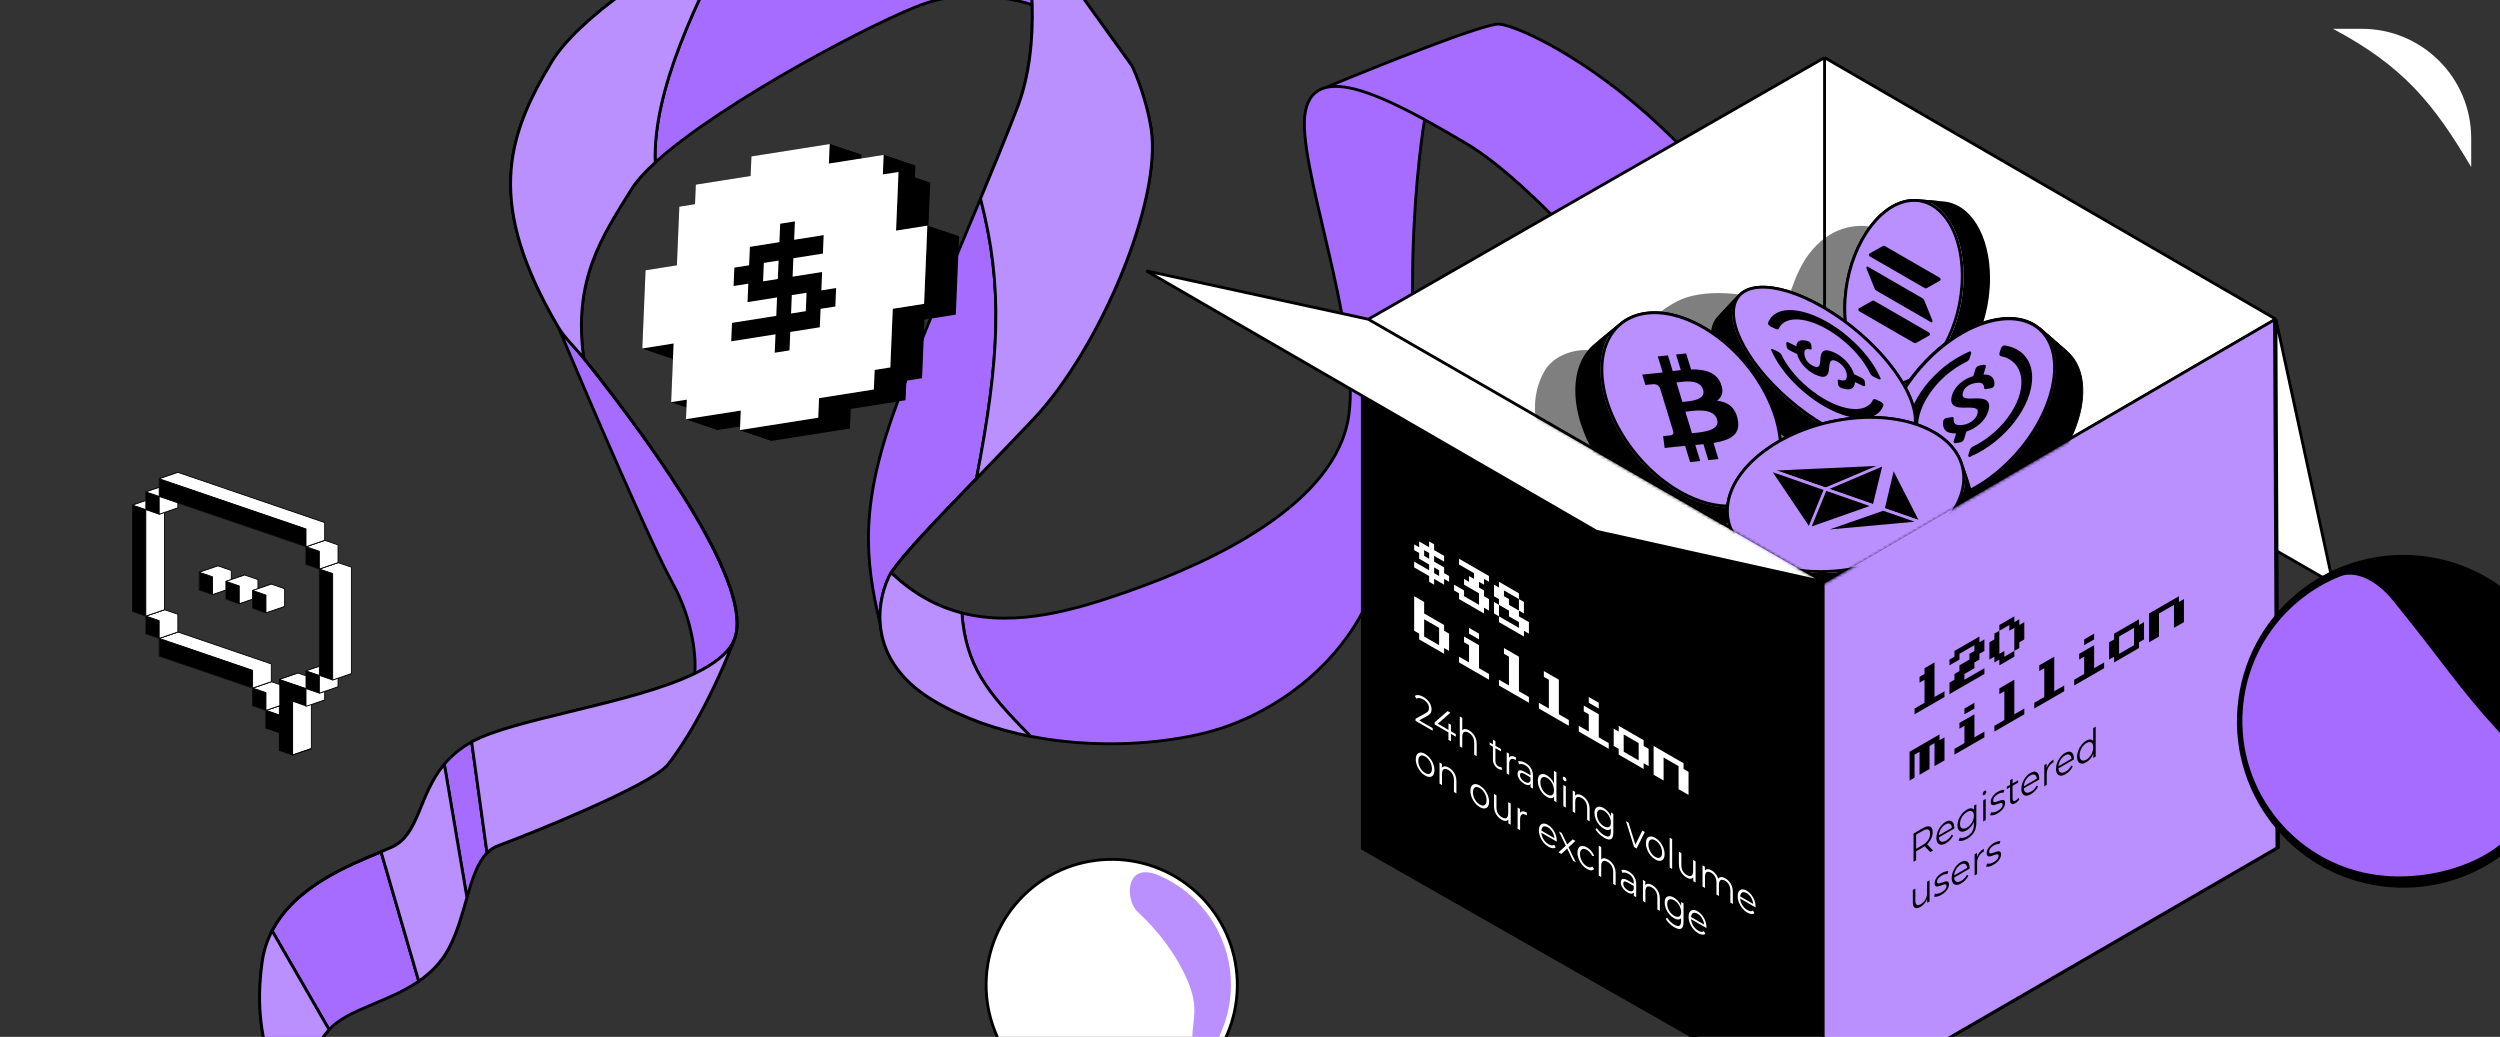 <svg width="868" height="360" viewBox="0 0 868 360" fill="none" xmlns="http://www.w3.org/2000/svg">
<rect x="0" y="0" width="868" height="360" fill="#333333" stroke="none"/>
<path d="M550.143 150.375L581.185 122.986C566.728 104.315 532.119 63.576 509.344 49.992C504.266 46.963 499.333 44.099 494.635 41.535C493.272 49.252 490.524 71.261 490.434 97.558C490.32 130.43 486.609 176.938 477.275 203.072C467.941 229.207 443.256 248.087 418.893 254.332C402.944 258.42 380.091 260.01 357.821 255.643C346.074 253.34 334.488 249.379 324.165 243.253C311.177 235.547 306.454 225.728 305.657 216.938C300.132 193.873 298.452 174.684 311.626 139.615C320.532 115.91 330.934 91.747 340.445 68.964C345.003 58.043 349.356 47.439 353.241 37.354C357.47 26.378 358.708 13.561 358.382 1.669C351.969 -0.524 335.572 -3.7 321.288 1.139C305.878 6.359 250.576 35.322 227.486 56.417C223.823 59.764 220.97 62.913 219.216 65.738C208.971 82.24 198.914 97.012 202.658 124.355C229.204 157.523 261.91 204.347 254.983 221.987C245.475 246.2 236.32 259.806 231.841 265.472C226.242 272.555 183.173 289.884 172.964 293.599C171.469 294.142 170.198 295.001 169.096 296.114C165.739 299.503 163.943 305.245 162.113 311.608C160.441 317.424 158.742 323.759 155.8 329.288C153.177 334.217 149.509 337.821 145.387 340.665C134.606 348.102 120.715 350.34 114.261 357.494C107.501 364.986 102.17 379.066 101.966 387.472C103.853 390.94 105.929 394.48 108.17 398.161C118.712 415.48 139.453 446.522 148.507 459.877L122.13 445.84C115.089 433.86 107.619 419.822 102.571 405.244C100.622 399.616 96.02 380.413 95.148 372.936C90.675 361.189 88.929 349.181 91.011 334.144C91.573 330.091 92.787 326.455 94.48 323.183C102.468 307.745 121.128 300.416 132.302 295.743C133.698 295.16 134.976 294.618 136.103 294.107C145.641 289.778 145.247 276.158 154.271 265.356C156.658 262.499 159.702 259.839 163.764 257.6C178.551 249.448 219.236 244.468 241.212 233.868C241.732 228.962 240.907 215.777 233.447 202.293C225.986 188.809 203.906 137.479 193.798 113.5C168.869 70.96 175.594 48.011 191.436 21.681C200.809 6.101 229.096 -12.472 256.318 -27.034C277.473 -38.35 297.985 -47.243 308.479 -50.426C327.678 -56.248 345.834 -41.548 352.513 -33.471L392.988 22.83C394.59 26.122 398.167 35.1 399.657 44.675C403.539 69.61 381.818 121.169 358.801 145.511C352.272 152.416 345.823 159.087 339.819 165.299L339.045 166.099C325.084 180.544 313.643 192.416 309.399 198.805C317.143 206.274 325.435 210.631 333.956 212.822C353.374 217.816 373.976 211.56 391.963 205.239C421.219 194.956 463.902 174.916 468.292 144.32C472.682 113.725 449.592 55.698 453.282 38.452C454.272 33.822 456.719 31.286 460.321 30.382C478.344 22.872 515.615 7.957 520.518 8.37C526.646 8.887 550.79 19.81 575.984 43.377C607.742 73.085 640.604 116.187 640.996 129.203C641.309 139.615 611.552 155.308 597.181 161.686C590.577 171.344 563.071 158.169 550.143 150.375Z" fill="#A66CFF"/>
<path d="M581.185 122.986L550.143 150.375C563.071 158.169 590.577 171.344 597.181 161.686M581.185 122.986C589.269 131.862 603.784 152.027 597.181 161.686M581.185 122.986C566.728 104.315 532.119 63.576 509.344 49.992C504.266 46.963 499.333 44.099 494.635 41.535M597.181 161.686C611.552 155.308 641.309 139.615 640.996 129.203C640.604 116.187 607.742 73.085 575.984 43.377C550.79 19.81 526.646 8.887 520.518 8.37C515.615 7.957 478.344 22.872 460.321 30.382M309.399 198.805C307.095 202.873 304.986 209.541 305.657 216.938M309.399 198.805C313.643 192.416 325.084 180.544 339.045 166.099M309.399 198.805C317.143 206.274 325.435 210.631 333.956 212.822M460.321 30.382C456.719 31.286 454.272 33.822 453.282 38.452C449.592 55.698 472.682 113.725 468.292 144.32C463.902 174.915 421.219 194.956 391.963 205.239C373.976 211.56 353.374 217.816 333.956 212.822M460.321 30.382C467.742 28.518 480.063 33.583 494.635 41.535M494.635 41.535C493.272 49.252 490.524 71.261 490.434 97.558C490.32 130.43 486.609 176.938 477.275 203.072C467.941 229.207 443.256 248.087 418.893 254.332C402.944 258.42 380.091 260.01 357.821 255.643M352.513 -33.471L392.988 22.83C394.59 26.122 398.167 35.1 399.657 44.675C403.539 69.61 381.818 121.169 358.801 145.511C351.991 152.713 345.268 159.662 339.045 166.099M352.513 -33.471C345.834 -41.548 327.678 -56.248 308.479 -50.426C297.985 -47.243 277.473 -38.35 256.318 -27.034M352.513 -33.471C355.042 -27.01 357.97 -13.415 358.382 1.669M305.657 216.938C306.454 225.728 311.177 235.547 324.165 243.253C334.488 249.379 346.074 253.34 357.821 255.643M305.657 216.938C300.132 193.873 298.452 174.684 311.626 139.615C320.532 115.91 330.934 91.747 340.445 68.964M193.798 113.5C168.869 70.96 175.594 48.011 191.436 21.681C200.809 6.101 229.096 -12.472 256.318 -27.034M193.798 113.5C203.906 137.479 225.986 188.809 233.447 202.293C240.907 215.777 241.732 228.962 241.212 233.868M193.798 113.5C196.031 117.309 199.599 120.533 202.658 124.355M254.983 221.987C245.475 246.2 236.32 259.806 231.841 265.472C226.242 272.555 183.173 289.884 172.964 293.599C171.469 294.142 170.198 295.001 169.096 296.114M254.983 221.987C253.141 226.679 248.094 230.549 241.212 233.868M254.983 221.987C261.91 204.347 229.204 157.523 202.658 124.355M163.764 257.6C178.551 249.448 219.236 244.468 241.212 233.868M163.764 257.6L169.096 296.114M163.764 257.6C159.702 259.839 156.658 262.499 154.271 265.356M95.148 372.936C90.675 361.189 88.929 349.181 91.011 334.144C91.573 330.091 92.787 326.455 94.48 323.183M95.148 372.936C96.02 380.413 100.622 399.616 102.571 405.244C107.619 419.822 115.089 433.86 122.13 445.84L148.507 459.877C139.453 446.522 118.712 415.48 108.17 398.161C105.929 394.48 103.853 390.94 101.966 387.472M95.148 372.936C96.986 377.761 99.284 382.543 101.966 387.472M101.966 387.472C102.17 379.066 107.501 364.986 114.261 357.494M114.261 357.494C120.715 350.34 134.606 348.103 145.387 340.665M114.261 357.494L94.48 323.183M358.382 1.669C358.708 13.561 357.47 26.378 353.241 37.354C349.356 47.439 345.003 58.043 340.445 68.964M358.382 1.669C351.969 -0.524 335.572 -3.7 321.288 1.139C305.878 6.359 250.576 35.322 227.486 56.417M202.658 124.355C198.914 97.012 208.971 82.24 219.216 65.738C220.97 62.913 223.823 59.764 227.486 56.417M256.318 -27.034C241.902 0.055 226.596 31.245 227.486 56.417M340.445 68.964C348.405 99.728 347.05 124.621 339.045 166.099M333.956 212.822C335.317 230.893 342.308 240.102 357.821 255.643M169.096 296.114C165.739 299.503 163.943 305.246 162.113 311.608M154.271 265.356C145.247 276.158 145.641 289.778 136.103 294.107C134.976 294.618 133.698 295.16 132.302 295.743M154.271 265.356L162.113 311.608M162.113 311.608C160.441 317.424 158.742 323.759 155.8 329.288C153.177 334.217 149.509 337.821 145.387 340.665M132.302 295.743L145.387 340.665M132.302 295.743C121.128 300.416 102.468 307.745 94.48 323.183" stroke="black"/>
<path d="M399.657 44.675C403.539 69.61 381.818 121.169 358.801 145.511C352.272 152.416 345.823 159.087 339.819 165.299L339.045 166.099C325.084 180.544 313.643 192.416 309.399 198.805C317.142 206.274 325.435 210.631 333.956 212.822C335.317 230.893 342.308 240.102 357.821 255.643C346.073 253.34 334.488 249.379 324.165 243.253C311.177 235.547 306.454 225.728 305.657 216.938C304.986 209.541 307.095 202.873 309.399 198.805C313.643 192.416 325.084 180.544 339.045 166.099C347.049 124.621 348.405 99.728 340.444 68.964C345.003 58.043 349.356 47.439 353.241 37.354C357.47 26.378 358.708 13.561 358.382 1.669C357.97 -13.415 355.042 -27.01 352.513 -33.471L392.987 22.83C394.59 26.122 398.167 35.1 399.657 44.675Z" fill="#BA8FFF"/>
<path d="M193.798 113.5C168.869 70.96 175.594 48.011 191.436 21.681C200.809 6.101 229.096 -12.472 256.318 -27.034C241.902 0.055 226.596 31.245 227.486 56.417C223.823 59.764 220.97 62.913 219.216 65.738C208.971 82.24 198.914 97.012 202.658 124.355C229.203 157.523 261.91 204.347 254.983 221.987C245.475 246.2 236.32 259.806 231.841 265.472C226.242 272.555 183.173 289.884 172.964 293.599C171.469 294.142 170.198 295.001 169.096 296.114L163.763 257.6C178.551 249.448 219.236 244.468 241.212 233.868C248.093 230.549 253.141 226.679 254.983 221.987C261.91 204.347 229.203 157.523 202.658 124.355C199.599 120.533 196.03 117.309 193.798 113.5Z" fill="#BA8FFF"/>
<path d="M95.148 372.936C90.674 361.189 88.929 349.181 91.011 334.144C91.573 330.091 92.786 326.455 94.48 323.183C102.468 307.745 121.128 300.416 132.302 295.743C133.698 295.16 134.976 294.618 136.102 294.107C145.641 289.778 145.247 276.158 154.271 265.355L162.113 311.608C160.441 317.424 158.742 323.759 155.8 329.288C153.177 334.217 149.509 337.821 145.387 340.665L132.302 295.743C121.128 300.416 102.468 307.745 94.48 323.183L114.261 357.494C107.501 364.986 102.17 379.066 101.966 387.472C99.284 382.543 96.986 377.761 95.148 372.936Z" fill="#BA8FFF"/>
<path d="M309.399 198.805C307.095 202.873 304.986 209.541 305.657 216.938C306.454 225.728 311.177 235.547 324.165 243.253C334.488 249.379 346.073 253.34 357.821 255.643C342.308 240.102 335.317 230.893 333.956 212.822C325.435 210.631 317.143 206.274 309.399 198.805ZM309.399 198.805C313.643 192.416 325.084 180.544 339.045 166.099M254.983 221.987C245.475 246.2 236.32 259.806 231.841 265.472C226.242 272.555 183.173 289.884 172.964 293.599C171.469 294.142 170.198 295.001 169.096 296.114L163.763 257.6C178.551 249.448 219.236 244.468 241.212 233.868C248.093 230.549 253.141 226.679 254.983 221.987ZM254.983 221.987C261.91 204.347 229.203 157.523 202.658 124.355M108.17 398.161C105.929 394.48 103.853 390.94 101.966 387.472M102.571 405.244C100.622 399.616 96.02 380.413 95.148 372.936M95.148 372.936C90.674 361.189 88.929 349.181 91.011 334.144C91.573 330.091 92.786 326.455 94.48 323.183M95.148 372.936C96.986 377.761 99.284 382.543 101.966 387.472M101.966 387.472C102.17 379.066 107.501 364.986 114.261 357.494L94.48 323.183M202.658 124.355C199.599 120.533 196.03 117.309 193.798 113.5C168.869 70.96 175.594 48.011 191.436 21.681C200.809 6.101 229.096 -12.472 256.318 -27.034C241.902 0.055 226.596 31.245 227.486 56.417C223.823 59.764 220.97 62.913 219.216 65.738C208.971 82.24 198.914 97.012 202.658 124.355ZM339.045 166.099C345.268 159.662 351.991 152.713 358.801 145.511C381.818 121.169 403.539 69.61 399.657 44.675C398.167 35.1 394.59 26.122 392.987 22.83L352.513 -33.471C355.042 -27.01 357.97 -13.415 358.382 1.669C358.708 13.561 357.47 26.378 353.241 37.354C349.356 47.439 345.003 58.043 340.444 68.964C348.405 99.728 347.049 124.621 339.045 166.099ZM132.302 295.743C133.698 295.16 134.976 294.618 136.102 294.107C145.641 289.778 145.247 276.158 154.271 265.355L162.113 311.608C160.441 317.424 158.742 323.759 155.8 329.288C153.176 334.217 149.509 337.821 145.387 340.665L132.302 295.743ZM132.302 295.743C121.128 300.416 102.468 307.745 94.48 323.183" stroke="black"/>
<path d="M858 58C845 36 834.5 23 810 10H820C840.987 10 858 27.013 858 48V58Z" fill="white"/>
<path d="M475.062 110.838L633.49 20L790.196 110.838L810 202.537L790.574 191.344L791.057 294.236L633.49 385.505L473.34 294.236V137.633L398 94.048L475.062 110.838Z" fill="white"/>
<path d="M475.062 110.838L633.49 20M475.062 110.838L633.49 202.107M475.062 110.838L398 94.048L473.34 137.633M633.49 20L790.196 110.838M633.49 20V202.107M790.196 110.838L633.49 202.107M790.196 110.838L790.574 191.344M790.196 110.838L810 202.537L790.574 191.344M633.49 202.107V385.505M633.49 202.107L554.276 184.456L473.34 137.633M633.49 385.505L791.057 294.236L790.574 191.344M633.49 385.505L473.34 294.236V137.633" stroke="black"/>
<path d="M633.15 385.872V202.474L553.936 184.823L473 138V294.603L633.15 385.872Z" fill="black" stroke="black"/>
<path d="M633 202.269L789.707 111L790.085 191.506L790.568 294.398L633 385.667V202.269Z" fill="#BA8FFF" stroke="black"/>
<path d="M664.732 248V246L668.196 244V236L666.464 237V235L668.196 234V232L671.66 230V242L675.124 240V242L664.732 248ZM676.856 241V237L678.588 236V234L680.32 233V231L683.784 229V227L685.517 226V224L680.32 227V229L676.856 231V229L678.588 228V226L687.249 221V223L688.981 222V226L687.249 227V229L685.517 230V232L682.052 234V236L688.981 232V234L676.856 241ZM694.177 231V229L692.445 230V228L690.713 229V223L692.445 222V220L694.177 219V217L699.373 214V216L701.105 215V217L702.837 216V222L701.105 223V225L699.373 226V228L694.177 231ZM695.909 228L699.373 226V218L697.641 219V217L694.177 219V227L695.909 226V228ZM663 271V261L673.392 255V257L675.124 256V264L671.66 266V258L669.928 259V267L666.464 269V261L664.732 262V270L663 271ZM682.052 248V246L685.517 244V246L682.052 248ZM678.588 262V260L682.052 258V252L680.32 253V251L685.517 248V256L688.981 254V256L678.588 262ZM692.445 254V252L695.909 250V240L694.177 241V239L699.373 236V248L702.837 246V248L692.445 254ZM706.301 246V244L709.765 242V232L708.033 233V231L713.229 228V240L716.693 238V240L706.301 246ZM723.622 224V222L727.086 220V222L723.622 224ZM720.158 238V236L723.622 234V228L721.89 229V227L727.086 224V232L730.55 230V232L720.158 238ZM734.014 230V228L732.282 229V223L734.014 222V220L742.674 215V217L744.406 216V222L742.674 223V225L734.014 230ZM735.746 227L740.942 224V218L735.746 221V227ZM746.138 223V213L756.531 207V209L758.263 208V216L754.799 218V210L749.602 213V221L746.138 223Z" fill="black"/>
<path d="M664.382 299.202V289.402L667.559 287.568C668.278 287.153 668.896 286.931 669.414 286.903C669.931 286.866 670.327 287.02 670.602 287.365C670.885 287.696 671.026 288.217 671.026 288.926C671.026 289.617 670.885 290.296 670.602 290.963C670.327 291.616 669.931 292.228 669.414 292.797C668.896 293.357 668.278 293.845 667.559 294.26L664.879 295.807L665.279 295.1V298.684L664.382 299.202ZM670.177 295.856L667.995 293.56L668.965 293L671.16 295.289L670.177 295.856ZM665.279 295.184L664.879 294.925L667.534 293.392C668.383 292.902 669.026 292.316 669.462 291.635C669.907 290.949 670.129 290.219 670.129 289.444C670.129 288.66 669.907 288.182 669.462 288.009C669.026 287.832 668.383 287.988 667.534 288.478L664.879 290.011L665.279 289.29V295.184ZM675.666 292.757C675.003 293.14 674.421 293.317 673.92 293.289C673.419 293.252 673.027 293.035 672.744 292.638C672.461 292.232 672.319 291.665 672.319 290.937C672.319 290.209 672.453 289.488 672.719 288.774C672.994 288.056 673.366 287.402 673.835 286.814C674.312 286.212 674.845 285.741 675.435 285.4C676.033 285.055 676.563 284.908 677.024 284.959C677.492 284.997 677.86 285.223 678.127 285.638C678.394 286.044 678.527 286.616 678.527 287.353C678.527 287.4 678.523 287.454 678.515 287.514C678.515 287.561 678.515 287.612 678.515 287.668L672.974 290.867V290.125L678.054 287.192L677.715 287.682C677.715 287.15 677.614 286.737 677.412 286.443C677.218 286.135 676.951 285.963 676.611 285.925C676.272 285.888 675.88 285.998 675.435 286.254C674.999 286.506 674.607 286.849 674.259 287.283C673.912 287.717 673.641 288.2 673.447 288.732C673.253 289.264 673.156 289.801 673.156 290.342V290.496C673.156 291.056 673.261 291.49 673.471 291.798C673.689 292.092 673.988 292.251 674.368 292.274C674.756 292.284 675.197 292.146 675.69 291.861C676.078 291.637 676.438 291.35 676.769 291C677.108 290.646 677.399 290.235 677.642 289.768L678.127 290.132C677.844 290.688 677.488 291.192 677.06 291.644C676.64 292.092 676.175 292.463 675.666 292.757ZM682.995 291.242C682.413 291.578 681.855 291.802 681.322 291.914C680.788 292.026 680.356 291.996 680.025 291.823L680.461 290.815C680.76 290.95 681.128 290.981 681.564 290.906C682.009 290.836 682.478 290.659 682.971 290.374C683.779 289.907 684.373 289.345 684.753 288.687C685.133 288.038 685.323 287.257 685.323 286.342V284.508L685.444 283.178L685.359 281.967V279.741L686.184 279.265V285.719C686.184 286.988 685.913 288.073 685.371 288.974C684.838 289.879 684.046 290.635 682.995 291.242ZM682.837 288.267C682.231 288.617 681.686 288.783 681.201 288.764C680.716 288.736 680.332 288.533 680.049 288.155C679.774 287.772 679.637 287.231 679.637 286.531C679.637 285.831 679.774 285.136 680.049 284.445C680.332 283.74 680.716 283.099 681.201 282.52C681.686 281.941 682.231 281.477 682.837 281.127C683.403 280.8 683.912 280.642 684.365 280.651C684.818 280.66 685.177 280.854 685.444 281.232C685.711 281.61 685.844 282.182 685.844 282.947C685.844 283.712 685.711 284.438 685.444 285.124C685.177 285.81 684.818 286.424 684.365 286.965C683.912 287.506 683.403 287.94 682.837 288.267ZM682.922 287.336C683.391 287.065 683.807 286.713 684.171 286.279C684.535 285.836 684.822 285.353 685.032 284.83C685.242 284.298 685.347 283.766 685.347 283.234C685.347 282.702 685.242 282.296 685.032 282.016C684.822 281.736 684.535 281.589 684.171 281.575C683.807 281.552 683.391 281.675 682.922 281.946C682.462 282.212 682.045 282.569 681.673 283.017C681.31 283.451 681.023 283.929 680.813 284.452C680.611 284.97 680.51 285.495 680.51 286.027C680.51 286.559 680.611 286.972 680.813 287.266C681.023 287.546 681.31 287.698 681.673 287.721C682.045 287.73 682.462 287.602 682.922 287.336ZM688.579 285.232V277.882L689.44 277.385V284.735L688.579 285.232ZM689.016 276.006C688.838 276.109 688.688 276.125 688.567 276.055C688.446 275.985 688.385 275.852 688.385 275.656C688.385 275.46 688.446 275.262 688.567 275.061C688.688 274.851 688.838 274.695 689.016 274.592C689.193 274.489 689.343 274.468 689.464 274.529C689.585 274.59 689.646 274.718 689.646 274.914C689.646 275.119 689.585 275.327 689.464 275.537C689.351 275.742 689.202 275.899 689.016 276.006ZM693.545 282.435C693.019 282.738 692.522 282.941 692.053 283.044C691.585 283.137 691.217 283.13 690.95 283.023L691.338 282.015C691.597 282.09 691.928 282.094 692.332 282.029C692.736 281.954 693.161 281.789 693.605 281.532C694.212 281.182 694.648 280.823 694.915 280.454C695.182 280.076 695.315 279.705 695.315 279.341C695.315 279.07 695.238 278.905 695.085 278.844C694.939 278.769 694.745 278.765 694.503 278.83C694.26 278.886 693.989 278.972 693.69 279.089C693.391 279.206 693.092 279.313 692.793 279.411C692.502 279.504 692.235 279.551 691.993 279.551C691.75 279.542 691.552 279.455 691.399 279.292C691.253 279.124 691.18 278.83 691.18 278.41C691.18 278.009 691.277 277.593 691.471 277.164C691.665 276.735 691.948 276.324 692.32 275.932C692.7 275.526 693.161 275.167 693.702 274.854C694.115 274.616 694.527 274.443 694.939 274.336C695.351 274.219 695.691 274.187 695.957 274.238L695.582 275.253C695.299 275.192 694.996 275.209 694.672 275.302C694.349 275.386 694.026 275.521 693.702 275.708C693.128 276.039 692.704 276.401 692.429 276.793C692.163 277.171 692.029 277.537 692.029 277.892C692.029 278.172 692.102 278.349 692.247 278.424C692.401 278.494 692.599 278.506 692.842 278.459C693.092 278.398 693.363 278.312 693.654 278.2C693.953 278.083 694.248 277.983 694.539 277.899C694.838 277.801 695.109 277.752 695.351 277.752C695.602 277.738 695.8 277.815 695.945 277.983C696.099 278.137 696.176 278.415 696.176 278.816C696.176 279.245 696.071 279.679 695.86 280.118C695.658 280.543 695.359 280.958 694.963 281.364C694.575 281.756 694.102 282.113 693.545 282.435ZM699.768 278.842C699.17 279.187 698.709 279.267 698.386 279.08C698.062 278.893 697.901 278.459 697.901 277.778V270.876L698.762 270.379V277.225C698.762 277.654 698.855 277.932 699.04 278.058C699.234 278.179 699.509 278.137 699.865 277.932C700.245 277.713 700.56 277.405 700.811 277.008L701.114 277.547C700.944 277.822 700.738 278.072 700.495 278.296C700.261 278.515 700.019 278.697 699.768 278.842ZM696.761 273.984V273.158L700.702 270.883V271.709L696.761 273.984ZM705.16 275.729C704.497 276.112 703.915 276.289 703.414 276.261C702.913 276.224 702.521 276.007 702.238 275.61C701.955 275.204 701.813 274.637 701.813 273.909C701.813 273.181 701.947 272.46 702.213 271.746C702.488 271.027 702.86 270.374 703.329 269.786C703.806 269.184 704.339 268.713 704.929 268.372C705.527 268.027 706.057 267.88 706.518 267.931C706.986 267.968 707.354 268.195 707.621 268.61C707.888 269.016 708.021 269.588 708.021 270.325C708.021 270.372 708.017 270.425 708.009 270.486C708.009 270.533 708.009 270.584 708.009 270.64L702.468 273.839V273.097L707.548 270.164L707.209 270.654C707.209 270.122 707.108 269.709 706.905 269.415C706.711 269.107 706.445 268.934 706.105 268.897C705.766 268.86 705.374 268.969 704.929 269.226C704.493 269.478 704.101 269.821 703.753 270.255C703.406 270.689 703.135 271.172 702.941 271.704C702.747 272.236 702.65 272.773 702.65 273.314V273.468C702.65 274.028 702.755 274.462 702.965 274.77C703.183 275.064 703.482 275.223 703.862 275.246C704.25 275.255 704.691 275.118 705.184 274.833C705.572 274.609 705.931 274.322 706.263 273.972C706.602 273.617 706.893 273.207 707.136 272.74L707.621 273.104C707.338 273.659 706.982 274.163 706.554 274.616C706.134 275.064 705.669 275.435 705.16 275.729ZM709.773 272.996V265.646L710.598 265.17V267.172L710.513 266.871C710.69 266.208 710.99 265.611 711.41 265.079C711.83 264.537 712.352 264.087 712.974 263.728V264.694C712.942 264.712 712.909 264.731 712.877 264.75C712.845 264.759 712.812 264.773 712.78 264.792C712.109 265.179 711.584 265.72 711.204 266.416C710.824 267.102 710.634 267.879 710.634 268.747V272.499L709.773 272.996ZM717.189 268.784C716.526 269.167 715.944 269.344 715.443 269.316C714.942 269.279 714.55 269.062 714.267 268.665C713.984 268.259 713.843 267.692 713.843 266.964C713.843 266.236 713.976 265.515 714.243 264.801C714.518 264.082 714.89 263.429 715.358 262.841C715.835 262.239 716.369 261.768 716.959 261.427C717.557 261.082 718.086 260.935 718.547 260.986C719.016 261.023 719.384 261.25 719.65 261.665C719.917 262.071 720.051 262.643 720.051 263.38C720.051 263.427 720.047 263.48 720.038 263.541C720.038 263.588 720.038 263.639 720.038 263.695L714.498 266.894V266.152L719.578 263.219L719.238 263.709C719.238 263.177 719.137 262.764 718.935 262.47C718.741 262.162 718.474 261.989 718.135 261.952C717.795 261.915 717.403 262.024 716.959 262.281C716.522 262.533 716.13 262.876 715.783 263.31C715.435 263.744 715.164 264.227 714.97 264.759C714.776 265.291 714.679 265.828 714.679 266.369V266.523C714.679 267.083 714.785 267.517 714.995 267.825C715.213 268.119 715.512 268.278 715.892 268.301C716.28 268.31 716.72 268.173 717.213 267.888C717.601 267.664 717.961 267.377 718.293 267.027C718.632 266.672 718.923 266.262 719.165 265.795L719.65 266.159C719.368 266.714 719.012 267.218 718.584 267.671C718.163 268.119 717.698 268.49 717.189 268.784ZM724.337 264.657C723.73 265.007 723.185 265.164 722.7 265.126C722.223 265.084 721.847 264.863 721.572 264.461C721.298 264.051 721.16 263.477 721.16 262.739C721.16 261.993 721.298 261.26 721.572 260.541C721.847 259.823 722.223 259.172 722.7 258.588C723.185 257.991 723.73 257.517 724.337 257.167C724.894 256.845 725.392 256.703 725.828 256.74C726.273 256.773 726.624 256.995 726.883 257.405C727.15 257.802 727.283 258.402 727.283 259.204C727.283 259.998 727.154 260.749 726.895 261.458C726.636 262.168 726.285 262.8 725.84 263.355C725.404 263.897 724.903 264.331 724.337 264.657ZM724.397 263.74C724.85 263.479 725.254 263.129 725.61 262.69C725.973 262.238 726.256 261.738 726.458 261.192C726.669 260.632 726.774 260.068 726.774 259.498C726.774 258.92 726.669 258.476 726.458 258.168C726.256 257.856 725.973 257.688 725.61 257.664C725.254 257.627 724.85 257.739 724.397 258C723.953 258.257 723.553 258.609 723.197 259.057C722.841 259.496 722.558 259.991 722.348 260.541C722.138 261.092 722.033 261.657 722.033 262.235C722.033 262.805 722.138 263.248 722.348 263.565C722.558 263.873 722.841 264.046 723.197 264.083C723.553 264.111 723.953 263.997 724.397 263.74ZM726.798 263.166V260.954L726.883 259.421L726.762 258.007V252.799L727.622 252.302V262.69L726.798 263.166ZM666.831 314.858C666.29 315.171 665.817 315.327 665.413 315.327C665.008 315.327 664.693 315.159 664.467 314.823C664.249 314.482 664.14 313.962 664.14 313.262V308.992L665 308.495V312.653C665 313.437 665.166 313.934 665.497 314.144C665.837 314.34 666.31 314.263 666.916 313.913C667.361 313.656 667.745 313.332 668.068 312.94C668.399 312.534 668.65 312.081 668.82 311.582C668.997 311.078 669.086 310.546 669.086 309.986V306.136L669.947 305.639V312.989L669.123 313.465V311.449L669.256 311.736C669.054 312.394 668.739 313.001 668.31 313.556C667.89 314.097 667.397 314.531 666.831 314.858ZM674.056 310.687C673.53 310.99 673.033 311.193 672.564 311.296C672.096 311.389 671.728 311.382 671.461 311.275L671.849 310.267C672.108 310.342 672.439 310.346 672.843 310.281C673.247 310.206 673.672 310.041 674.116 309.784C674.723 309.434 675.159 309.075 675.426 308.706C675.693 308.328 675.826 307.957 675.826 307.593C675.826 307.322 675.749 307.157 675.596 307.096C675.45 307.021 675.256 307.017 675.014 307.082C674.771 307.138 674.5 307.224 674.201 307.341C673.902 307.458 673.603 307.565 673.304 307.663C673.013 307.756 672.746 307.803 672.504 307.803C672.261 307.794 672.063 307.707 671.91 307.544C671.764 307.376 671.692 307.082 671.692 306.662C671.692 306.261 671.789 305.845 671.983 305.416C672.176 304.987 672.459 304.576 672.831 304.184C673.211 303.778 673.672 303.419 674.213 303.106C674.626 302.868 675.038 302.695 675.45 302.588C675.862 302.471 676.202 302.439 676.469 302.49L676.093 303.505C675.81 303.444 675.507 303.461 675.183 303.554C674.86 303.638 674.537 303.773 674.213 303.96C673.64 304.291 673.215 304.653 672.94 305.045C672.674 305.423 672.54 305.789 672.54 306.144C672.54 306.424 672.613 306.601 672.758 306.676C672.912 306.746 673.11 306.758 673.353 306.711C673.603 306.65 673.874 306.564 674.165 306.452C674.464 306.335 674.759 306.235 675.05 306.151C675.349 306.053 675.62 306.004 675.862 306.004C676.113 305.99 676.311 306.067 676.456 306.235C676.61 306.389 676.687 306.667 676.687 307.068C676.687 307.497 676.582 307.931 676.372 308.37C676.169 308.795 675.87 309.21 675.474 309.616C675.086 310.008 674.613 310.365 674.056 310.687ZM680.97 306.695C680.307 307.078 679.725 307.255 679.224 307.227C678.723 307.19 678.331 306.973 678.048 306.576C677.765 306.17 677.624 305.603 677.624 304.875C677.624 304.147 677.757 303.426 678.024 302.712C678.299 301.993 678.67 301.34 679.139 300.752C679.616 300.15 680.15 299.679 680.74 299.338C681.338 298.993 681.867 298.846 682.328 298.897C682.797 298.934 683.165 299.161 683.431 299.576C683.698 299.982 683.831 300.554 683.831 301.291C683.831 301.338 683.827 301.391 683.819 301.452C683.819 301.499 683.819 301.55 683.819 301.606L678.278 304.805V304.063L683.359 301.13L683.019 301.62C683.019 301.088 682.918 300.675 682.716 300.381C682.522 300.073 682.255 299.9 681.916 299.863C681.576 299.826 681.184 299.935 680.74 300.192C680.303 300.444 679.911 300.787 679.564 301.221C679.216 301.655 678.945 302.138 678.751 302.67C678.557 303.202 678.46 303.739 678.46 304.28V304.434C678.46 304.994 678.565 305.428 678.776 305.736C678.994 306.03 679.293 306.189 679.673 306.212C680.061 306.221 680.501 306.084 680.994 305.799C681.382 305.575 681.742 305.288 682.073 304.938C682.413 304.583 682.704 304.173 682.946 303.706L683.431 304.07C683.148 304.625 682.793 305.129 682.364 305.582C681.944 306.03 681.479 306.401 680.97 306.695ZM685.584 303.961V296.611L686.408 296.135V298.137L686.323 297.836C686.501 297.174 686.8 296.576 687.22 296.044C687.641 295.503 688.162 295.053 688.784 294.693V295.659C688.752 295.678 688.72 295.697 688.687 295.715C688.655 295.725 688.623 295.739 688.59 295.757C687.92 296.145 687.394 296.686 687.014 297.381C686.634 298.067 686.444 298.844 686.444 299.712V303.464L685.584 303.961ZM692.136 300.248C691.61 300.552 691.113 300.755 690.644 300.857C690.176 300.951 689.808 300.944 689.541 300.836L689.929 299.828C690.188 299.903 690.519 299.908 690.923 299.842C691.327 299.768 691.752 299.602 692.196 299.345C692.803 298.995 693.239 298.636 693.506 298.267C693.773 297.889 693.906 297.518 693.906 297.154C693.906 296.884 693.829 296.718 693.676 296.657C693.53 296.583 693.336 296.578 693.094 296.643C692.851 296.699 692.58 296.786 692.281 296.902C691.982 297.019 691.683 297.126 691.384 297.224C691.093 297.318 690.826 297.364 690.584 297.364C690.341 297.355 690.143 297.269 689.99 297.105C689.844 296.937 689.771 296.643 689.771 296.223C689.771 295.822 689.868 295.407 690.062 294.977C690.256 294.548 690.539 294.137 690.911 293.745C691.291 293.339 691.752 292.98 692.293 292.667C692.706 292.429 693.118 292.257 693.53 292.149C693.942 292.033 694.282 292 694.548 292.051L694.173 293.066C693.89 293.006 693.587 293.022 693.263 293.115C692.94 293.199 692.617 293.335 692.293 293.521C691.719 293.853 691.295 294.214 691.02 294.606C690.754 294.984 690.62 295.351 690.62 295.705C690.62 295.985 690.693 296.163 690.838 296.237C690.992 296.307 691.19 296.319 691.433 296.272C691.683 296.212 691.954 296.125 692.245 296.013C692.544 295.897 692.839 295.796 693.13 295.712C693.429 295.614 693.7 295.565 693.942 295.565C694.193 295.551 694.391 295.628 694.536 295.796C694.69 295.95 694.767 296.228 694.767 296.629C694.767 297.059 694.662 297.493 694.451 297.931C694.249 298.356 693.95 298.771 693.554 299.177C693.166 299.569 692.693 299.926 692.136 300.248Z" fill="black"/>
<path d="M496.196 202V200L491 197V195L496.196 198V196L492.732 194V192L491 191V189L492.732 190V188L496.196 190V188L497.928 189V191L501.392 193V195L497.928 193V195L501.392 197V199L503.124 200V202L501.392 201V203L497.928 201V203L496.196 202ZM494.464 193L496.196 194V192L494.464 191V193ZM497.928 199L499.66 200V198L497.928 197V199ZM506.588 208V206L504.856 205V203L508.321 205V207L513.517 210V206L508.321 203V201L510.053 202V200L511.785 201V199L506.588 196V194L516.981 200V202L515.249 201V203L513.517 202V204L515.249 205V207L516.981 208V212L515.249 211V213L506.588 208ZM520.445 216V214L518.713 213V209L520.445 210V208L518.713 207V203L520.445 204V202L527.373 206V208L529.105 209V213L527.373 212V214L530.837 216V220L529.105 219V221L520.445 216ZM523.909 210L527.373 212V208L522.177 205V207L523.909 208V210ZM520.445 214L527.373 218V216L523.909 214V212L520.445 210V214ZM492.732 222V220L491 219V207L494.464 209V213L501.392 217V219L503.124 220V226L501.392 225V227L492.732 222ZM494.464 221L499.66 224V218L494.464 215V221ZM510.053 220V218L513.517 220V222L510.053 220ZM506.588 230V228L510.053 230V224L508.321 223V221L513.517 224V232L516.981 234V236L506.588 230ZM520.445 238V236L523.909 238V228L522.177 227V225L527.373 228V240L530.837 242V244L520.445 238ZM534.301 246V244L537.765 246V236L536.033 235V233L541.229 236V248L544.694 250V252L534.301 246ZM551.622 244V242L555.086 244V246L551.622 244ZM548.158 254V252L551.622 254V248L549.89 247V245L555.086 248V256L558.55 258V260L548.158 254ZM562.014 262V260L560.282 259V253L562.014 254V252L570.674 257V259L572.406 260V266L570.674 265V267L562.014 262ZM563.746 261L568.942 264V258L563.746 255V261ZM574.138 269V259L584.531 265V267L586.263 268V276L582.799 274V266L577.603 263V271L574.138 269Z" fill="white"/>
<path d="M491.473 250.273V249.559L495.001 247.606C495.324 247.429 495.567 247.251 495.728 247.074C495.89 246.887 495.999 246.689 496.056 246.479C496.112 246.269 496.141 246.057 496.141 245.842C496.141 245.273 495.971 244.727 495.632 244.204C495.3 243.686 494.807 243.238 494.152 242.86C493.651 242.571 493.207 242.403 492.819 242.356C492.439 242.314 492.111 242.4 491.837 242.615L491.218 241.642C491.55 241.385 491.974 241.285 492.491 241.341C493.009 241.397 493.587 241.609 494.225 241.978C494.799 242.309 495.296 242.704 495.716 243.161C496.137 243.609 496.46 244.099 496.686 244.631C496.921 245.168 497.038 245.707 497.038 246.248C497.038 246.565 496.998 246.855 496.917 247.116C496.844 247.382 496.707 247.629 496.504 247.858C496.31 248.082 496.024 248.299 495.644 248.509L492.406 250.308L492.164 249.776L497.426 252.814V253.71L491.473 250.273ZM498.104 251.525V250.797L502.602 246.898L503.572 247.458L499.11 251.378L498.637 250.937L505.463 254.878V255.774L498.104 251.525ZM502.893 256.866V254.29L502.917 253.408V251.14L503.766 251.63V257.37L502.893 256.866ZM510.084 253.598C510.601 253.897 511.054 254.275 511.442 254.732C511.838 255.185 512.145 255.708 512.363 256.3C512.59 256.898 512.703 257.551 512.703 258.26V262.53L511.842 262.033V257.861C511.842 257.087 511.672 256.405 511.333 255.817C511.002 255.225 510.533 254.753 509.926 254.403C509.474 254.142 509.078 254.021 508.738 254.039C508.407 254.053 508.148 254.207 507.962 254.501C507.785 254.791 507.696 255.215 507.696 255.775V259.639L506.835 259.142V248.754L507.696 249.251V254.305L507.526 253.829C507.728 253.414 508.051 253.185 508.496 253.143C508.94 253.092 509.47 253.244 510.084 253.598ZM520.214 266.937C519.616 266.591 519.155 266.139 518.832 265.579C518.509 265.019 518.347 264.398 518.347 263.717V256.815L519.208 257.312V264.158C519.208 264.587 519.301 264.972 519.487 265.313C519.681 265.658 519.955 265.933 520.311 266.139C520.691 266.358 521.006 266.414 521.257 266.307L521.56 267.196C521.39 267.275 521.184 267.287 520.941 267.231C520.707 267.179 520.465 267.081 520.214 266.937ZM517.207 258.607V257.781L521.148 260.056V260.882L517.207 258.607ZM523.127 268.548V261.198L523.951 261.674V263.676L523.866 263.277C524.044 262.82 524.343 262.568 524.764 262.521C525.184 262.465 525.705 262.617 526.328 262.976V263.942C526.295 263.924 526.263 263.905 526.231 263.886C526.198 263.858 526.166 263.835 526.134 263.816C525.463 263.429 524.937 263.364 524.558 263.62C524.178 263.868 523.988 264.425 523.988 265.293V269.045L523.127 268.548ZM531.414 273.333V271.709L531.377 271.422V268.706C531.377 268.081 531.224 267.511 530.917 266.998C530.618 266.489 530.169 266.062 529.571 265.717C529.159 265.479 528.767 265.332 528.395 265.276C528.023 265.22 527.708 265.248 527.449 265.36L527.061 264.394C527.384 264.263 527.772 264.245 528.225 264.338C528.678 264.422 529.155 264.609 529.656 264.898C530.48 265.374 531.115 265.978 531.559 266.711C532.012 267.439 532.238 268.284 532.238 269.245V273.809L531.414 273.333ZM529.219 272.136C528.742 271.861 528.326 271.532 527.97 271.149C527.623 270.762 527.356 270.356 527.17 269.931C526.984 269.497 526.891 269.07 526.891 268.65C526.891 268.267 526.968 267.966 527.122 267.747C527.283 267.523 527.542 267.42 527.898 267.439C528.261 267.453 528.746 267.635 529.353 267.985L531.547 269.252V269.994L529.377 268.741C528.763 268.386 528.334 268.265 528.092 268.377C527.857 268.494 527.74 268.739 527.74 269.112C527.74 269.532 527.882 269.95 528.164 270.365C528.447 270.78 528.843 271.135 529.353 271.429C529.838 271.709 530.254 271.823 530.601 271.772C530.957 271.716 531.216 271.492 531.377 271.1L531.571 271.898C531.41 272.29 531.127 272.514 530.723 272.57C530.327 272.631 529.826 272.486 529.219 272.136ZM537.11 276.692C536.504 276.342 535.959 275.868 535.474 275.271C534.997 274.678 534.621 274.022 534.346 273.304C534.071 272.576 533.934 271.843 533.934 271.106C533.934 270.359 534.071 269.785 534.346 269.384C534.621 268.982 534.997 268.765 535.474 268.733C535.959 268.695 536.504 268.852 537.11 269.202C537.668 269.524 538.165 269.955 538.602 270.497C539.046 271.043 539.398 271.67 539.656 272.38C539.923 273.084 540.057 273.838 540.057 274.641C540.057 275.434 539.927 276.036 539.669 276.447C539.41 276.857 539.058 277.084 538.614 277.126C538.177 277.163 537.676 277.018 537.11 276.692ZM537.171 275.845C537.624 276.106 538.028 276.223 538.383 276.195C538.747 276.162 539.03 275.989 539.232 275.677C539.442 275.359 539.547 274.916 539.547 274.347C539.547 273.768 539.442 273.203 539.232 272.653C539.03 272.107 538.747 271.612 538.383 271.169C538.028 270.721 537.624 270.366 537.171 270.105C536.726 269.848 536.326 269.738 535.971 269.776C535.615 269.804 535.332 269.972 535.122 270.28C534.912 270.588 534.807 271.031 534.807 271.61C534.807 272.179 534.912 272.744 535.122 273.304C535.332 273.854 535.615 274.354 535.971 274.802C536.326 275.24 536.726 275.588 537.171 275.845ZM539.572 278.043V275.831L539.656 274.396L539.535 272.842V267.634L540.396 268.131V278.519L539.572 278.043ZM542.793 279.903V272.553L543.654 273.05V280.4L542.793 279.903ZM543.23 271.181C543.052 271.078 542.903 270.922 542.781 270.712C542.66 270.502 542.599 270.299 542.599 270.103C542.599 269.907 542.66 269.779 542.781 269.718C542.903 269.648 543.052 269.664 543.23 269.767C543.408 269.87 543.557 270.021 543.679 270.222C543.8 270.423 543.86 270.621 543.86 270.817C543.86 271.022 543.8 271.16 543.679 271.23C543.565 271.305 543.416 271.288 543.23 271.181ZM549.299 276.239C549.816 276.538 550.269 276.916 550.657 277.373C551.053 277.826 551.36 278.348 551.578 278.941C551.805 279.538 551.918 280.192 551.918 280.901V285.171L551.057 284.674V280.502C551.057 279.727 550.887 279.046 550.548 278.458C550.216 277.865 549.747 277.394 549.141 277.044C548.689 276.783 548.293 276.661 547.953 276.68C547.622 276.694 547.363 276.848 547.177 277.142C546.999 277.431 546.91 277.856 546.91 278.416V282.28L546.049 281.783V274.433L546.874 274.909V276.925L546.741 276.47C546.943 276.055 547.266 275.826 547.711 275.784C548.155 275.733 548.685 275.884 549.299 276.239ZM556.959 290.867C556.377 290.531 555.819 290.111 555.286 289.607C554.752 289.103 554.32 288.574 553.988 288.018L554.425 287.514C554.724 287.995 555.092 288.45 555.528 288.879C555.973 289.323 556.441 289.687 556.935 289.971C557.743 290.438 558.337 290.562 558.717 290.342C559.097 290.132 559.287 289.57 559.287 288.655V286.821L559.408 285.631L559.323 284.322V282.096L560.147 282.572V289.026C560.147 290.296 559.877 291.068 559.335 291.343C558.802 291.633 558.01 291.474 556.959 290.867ZM556.801 287.71C556.195 287.36 555.649 286.896 555.164 286.317C554.679 285.729 554.295 285.083 554.013 284.378C553.738 283.678 553.6 282.978 553.6 282.278C553.6 281.578 553.738 281.042 554.013 280.668C554.295 280.29 554.679 280.092 555.164 280.073C555.649 280.055 556.195 280.22 556.801 280.57C557.367 280.897 557.876 281.326 558.329 281.858C558.781 282.39 559.141 282.999 559.408 283.685C559.675 284.371 559.808 285.097 559.808 285.862C559.808 286.628 559.675 287.199 559.408 287.577C559.141 287.955 558.781 288.154 558.329 288.172C557.876 288.191 557.367 288.037 556.801 287.71ZM556.886 286.877C557.355 287.148 557.771 287.276 558.135 287.262C558.499 287.239 558.786 287.087 558.996 286.807C559.206 286.518 559.311 286.107 559.311 285.575C559.311 285.043 559.206 284.516 558.996 283.993C558.786 283.471 558.499 282.992 558.135 282.558C557.771 282.115 557.355 281.758 556.886 281.487C556.425 281.221 556.009 281.098 555.637 281.116C555.273 281.13 554.987 281.277 554.776 281.557C554.574 281.842 554.473 282.25 554.473 282.782C554.473 283.314 554.574 283.844 554.776 284.371C554.987 284.894 555.273 285.377 555.637 285.82C556.009 286.259 556.425 286.611 556.886 286.877ZM567.353 294.082L564.528 285.101L565.425 285.619L568.02 293.935L567.595 293.69L570.226 288.391L571.075 288.881L568.238 294.593L567.353 294.082ZM574.704 298.397C574.09 298.042 573.536 297.564 573.043 296.962C572.558 296.355 572.174 295.69 571.892 294.967C571.609 294.234 571.467 293.504 571.467 292.776C571.467 292.038 571.609 291.471 571.892 291.075C572.174 290.678 572.558 290.461 573.043 290.424C573.528 290.386 574.082 290.547 574.704 290.907C575.335 291.271 575.893 291.751 576.378 292.349C576.871 292.951 577.255 293.611 577.529 294.33C577.812 295.053 577.954 295.783 577.954 296.521C577.954 297.249 577.812 297.816 577.529 298.222C577.255 298.623 576.871 298.845 576.378 298.887C575.884 298.919 575.327 298.756 574.704 298.397ZM574.704 297.515C575.165 297.781 575.573 297.9 575.929 297.872C576.285 297.834 576.563 297.659 576.766 297.347C576.976 297.029 577.081 296.586 577.081 296.017C577.081 295.438 576.976 294.873 576.766 294.323C576.563 293.777 576.285 293.284 575.929 292.846C575.573 292.398 575.169 292.043 574.716 291.782C574.264 291.52 573.86 291.408 573.504 291.446C573.148 291.474 572.866 291.642 572.655 291.95C572.445 292.258 572.34 292.701 572.34 293.28C572.34 293.849 572.445 294.414 572.655 294.974C572.866 295.524 573.148 296.024 573.504 296.472C573.86 296.91 574.26 297.258 574.704 297.515ZM579.711 301.217V290.829L580.572 291.326V301.714L579.711 301.217ZM585.598 304.686C585.057 304.374 584.584 303.984 584.18 303.517C583.776 303.051 583.46 302.519 583.234 301.921C583.016 301.329 582.907 300.682 582.907 299.982V295.712L583.767 296.209V300.367C583.767 301.151 583.933 301.84 584.265 302.432C584.604 303.02 585.077 303.489 585.683 303.839C586.128 304.096 586.512 304.215 586.835 304.196C587.166 304.173 587.417 304.01 587.587 303.706C587.764 303.408 587.853 302.978 587.853 302.418V298.568L588.714 299.065V306.415L587.89 305.939V303.923L588.023 304.364C587.821 304.789 587.506 305.032 587.077 305.092C586.657 305.148 586.164 305.013 585.598 304.686ZM599.067 304.972C599.584 305.271 600.033 305.647 600.413 306.099C600.801 306.547 601.1 307.065 601.31 307.653C601.528 308.246 601.637 308.897 601.637 309.606V313.876L600.776 313.379V309.207C600.776 308.433 600.615 307.756 600.291 307.177C599.976 306.594 599.528 306.134 598.946 305.798C598.509 305.546 598.129 305.434 597.806 305.462C597.491 305.486 597.244 305.647 597.066 305.945C596.897 306.239 596.812 306.666 596.812 307.226V311.09L595.951 310.593V306.421C595.951 305.647 595.789 304.97 595.466 304.391C595.143 303.803 594.69 303.341 594.108 303.005C593.68 302.758 593.304 302.648 592.98 302.676C592.657 302.695 592.407 302.854 592.229 303.152C592.059 303.446 591.974 303.873 591.974 304.433V308.297L591.113 307.8V300.45L591.938 300.926V302.914L591.804 302.487C591.998 302.067 592.31 301.832 592.738 301.78C593.174 301.724 593.688 301.867 594.278 302.207C594.9 302.567 595.43 303.054 595.866 303.67C596.302 304.277 596.585 304.977 596.715 305.77L596.375 305.42C596.561 304.93 596.889 304.639 597.357 304.545C597.834 304.447 598.404 304.59 599.067 304.972ZM606.675 316.855C606.013 316.473 605.431 315.978 604.93 315.371C604.428 314.755 604.036 314.086 603.753 313.362C603.471 312.63 603.329 311.899 603.329 311.171C603.329 310.443 603.462 309.876 603.729 309.47C604.004 309.069 604.376 308.845 604.845 308.798C605.322 308.747 605.855 308.892 606.445 309.232C607.043 309.578 607.573 310.042 608.033 310.625C608.502 311.204 608.87 311.855 609.137 312.578C609.403 313.292 609.537 314.018 609.537 314.755C609.537 314.802 609.533 314.851 609.525 314.902C609.525 314.949 609.525 315 609.525 315.056L603.984 311.857V311.115L609.064 314.048L608.724 314.146C608.724 313.614 608.623 313.085 608.421 312.557C608.227 312.025 607.961 311.545 607.621 311.115C607.282 310.686 606.89 310.343 606.445 310.086C606.009 309.834 605.617 309.725 605.269 309.757C604.921 309.79 604.651 309.96 604.457 310.268C604.263 310.576 604.166 311.001 604.166 311.542V311.696C604.166 312.256 604.271 312.812 604.481 313.362C604.699 313.908 604.998 314.412 605.378 314.874C605.766 315.332 606.207 315.703 606.7 315.987C607.088 316.211 607.447 316.34 607.779 316.372C608.118 316.41 608.409 316.335 608.652 316.148L609.137 317.072C608.854 317.301 608.498 317.394 608.07 317.352C607.649 317.315 607.185 317.149 606.675 316.855ZM494.795 269.261C494.181 268.906 493.627 268.428 493.134 267.826C492.649 267.219 492.265 266.554 491.982 265.831C491.699 265.098 491.558 264.368 491.558 263.64C491.558 262.903 491.699 262.336 491.982 261.939C492.265 261.542 492.649 261.325 493.134 261.288C493.619 261.251 494.173 261.412 494.795 261.771C495.425 262.135 495.983 262.616 496.468 263.213C496.961 263.815 497.345 264.475 497.62 265.194C497.903 265.917 498.044 266.648 498.044 267.385C498.044 268.113 497.903 268.68 497.62 269.086C497.345 269.487 496.961 269.709 496.468 269.751C495.975 269.784 495.417 269.62 494.795 269.261ZM494.795 268.379C495.256 268.645 495.664 268.764 496.019 268.736C496.375 268.699 496.654 268.524 496.856 268.211C497.066 267.894 497.171 267.45 497.171 266.881C497.171 266.302 497.066 265.738 496.856 265.187C496.654 264.641 496.375 264.149 496.019 263.71C495.664 263.262 495.26 262.907 494.807 262.646C494.354 262.385 493.95 262.273 493.595 262.31C493.239 262.338 492.956 262.506 492.746 262.814C492.536 263.122 492.431 263.565 492.431 264.144C492.431 264.713 492.536 265.278 492.746 265.838C492.956 266.389 493.239 266.888 493.595 267.336C493.95 267.775 494.35 268.122 494.795 268.379ZM503.051 266.538C503.568 266.836 504.021 267.214 504.409 267.672C504.805 268.124 505.112 268.647 505.33 269.24C505.557 269.837 505.67 270.49 505.67 271.2V275.47L504.809 274.973V270.801C504.809 270.026 504.639 269.345 504.3 268.757C503.968 268.164 503.5 267.693 502.893 267.343C502.441 267.081 502.045 266.96 501.705 266.979C501.374 266.993 501.115 267.147 500.929 267.441C500.751 267.73 500.663 268.155 500.663 268.715V272.579L499.802 272.082V264.732L500.626 265.208V267.224L500.493 266.769C500.695 266.353 501.018 266.125 501.463 266.083C501.907 266.031 502.437 266.183 503.051 266.538ZM513.763 280.212C513.149 279.858 512.595 279.379 512.102 278.777C511.617 278.171 511.233 277.506 510.95 276.782C510.667 276.05 510.526 275.319 510.526 274.591C510.526 273.854 510.667 273.287 510.95 272.89C511.233 272.494 511.617 272.277 512.102 272.239C512.587 272.202 513.141 272.363 513.763 272.722C514.393 273.086 514.951 273.567 515.436 274.164C515.929 274.766 516.313 275.427 516.588 276.145C516.871 276.869 517.012 277.599 517.012 278.336C517.012 279.064 516.871 279.631 516.588 280.037C516.313 280.439 515.929 280.66 515.436 280.702C514.943 280.735 514.385 280.572 513.763 280.212ZM513.763 279.33C514.224 279.596 514.632 279.715 514.987 279.687C515.343 279.65 515.622 279.475 515.824 279.162C516.034 278.845 516.139 278.402 516.139 277.832C516.139 277.254 516.034 276.689 515.824 276.138C515.622 275.592 515.343 275.1 514.987 274.661C514.632 274.213 514.228 273.859 513.775 273.597C513.322 273.336 512.918 273.224 512.563 273.261C512.207 273.289 511.924 273.457 511.714 273.765C511.504 274.073 511.399 274.517 511.399 275.095C511.399 275.665 511.504 276.229 511.714 276.789C511.924 277.34 512.207 277.839 512.563 278.287C512.918 278.726 513.318 279.074 513.763 279.33ZM521.401 284.622C520.859 284.309 520.386 283.92 519.982 283.453C519.578 282.986 519.263 282.454 519.036 281.857C518.818 281.264 518.709 280.618 518.709 279.918V275.648L519.57 276.145V280.303C519.57 281.087 519.736 281.775 520.067 282.368C520.406 282.956 520.879 283.425 521.486 283.775C521.93 284.032 522.314 284.151 522.637 284.132C522.969 284.109 523.219 283.945 523.389 283.642C523.567 283.343 523.656 282.914 523.656 282.354V278.504L524.517 279.001V286.351L523.692 285.875V283.859L523.826 284.3C523.623 284.725 523.308 284.967 522.88 285.028C522.46 285.084 521.966 284.949 521.401 284.622ZM526.916 287.736V280.386L527.74 280.862V282.864L527.655 282.465C527.833 282.008 528.132 281.756 528.553 281.709C528.973 281.653 529.494 281.805 530.117 282.164V283.13C530.084 283.111 530.052 283.093 530.02 283.074C529.987 283.046 529.955 283.023 529.923 283.004C529.252 282.617 528.726 282.551 528.346 282.808C527.967 283.055 527.777 283.613 527.777 284.481V288.233L526.916 287.736ZM537.659 294.009C536.996 293.626 536.414 293.131 535.913 292.525C535.412 291.909 535.02 291.239 534.737 290.516C534.454 289.783 534.313 289.053 534.313 288.325C534.313 287.597 534.446 287.03 534.713 286.624C534.988 286.222 535.359 285.998 535.828 285.952C536.305 285.9 536.839 286.045 537.429 286.386C538.027 286.731 538.556 287.195 539.017 287.779C539.486 288.357 539.853 289.008 540.12 289.732C540.387 290.446 540.52 291.171 540.52 291.909C540.52 291.955 540.516 292.004 540.508 292.056C540.508 292.102 540.508 292.154 540.508 292.21L534.967 289.011V288.269L540.047 291.202L539.708 291.3C539.708 290.768 539.607 290.238 539.405 289.711C539.211 289.179 538.944 288.698 538.605 288.269C538.265 287.839 537.873 287.496 537.429 287.24C536.992 286.988 536.6 286.878 536.253 286.911C535.905 286.943 535.634 287.114 535.44 287.422C535.246 287.73 535.149 288.154 535.149 288.696V288.85C535.149 289.41 535.254 289.965 535.464 290.516C535.683 291.062 535.982 291.566 536.362 292.028C536.75 292.485 537.19 292.856 537.683 293.141C538.071 293.365 538.431 293.493 538.762 293.526C539.102 293.563 539.393 293.488 539.635 293.302L540.12 294.226C539.837 294.454 539.482 294.548 539.053 294.506C538.633 294.468 538.168 294.303 537.659 294.009ZM541.125 295.94L543.817 293.462L543.804 293.945L541.246 288.66L542.216 289.22L544.314 293.581L543.95 293.357L546.047 291.432L546.993 291.978L544.411 294.337L544.423 293.812L547.139 299.412L546.157 298.845L543.938 294.204L544.277 294.456L542.095 296.5L541.125 295.94ZM550.99 301.705C550.359 301.341 549.793 300.856 549.292 300.249C548.799 299.638 548.411 298.97 548.128 298.247C547.845 297.514 547.704 296.784 547.704 296.056C547.704 295.319 547.845 294.752 548.128 294.355C548.411 293.958 548.799 293.744 549.292 293.711C549.793 293.683 550.359 293.851 550.99 294.215C551.531 294.528 552.02 294.931 552.457 295.426C552.893 295.921 553.237 296.483 553.487 297.113L552.845 297.246C552.626 296.747 552.356 296.315 552.032 295.951C551.709 295.587 551.357 295.295 550.977 295.076C550.525 294.815 550.117 294.7 549.753 294.733C549.389 294.756 549.102 294.922 548.892 295.23C548.682 295.538 548.577 295.981 548.577 296.56C548.577 297.139 548.682 297.703 548.892 298.254C549.102 298.805 549.389 299.306 549.753 299.759C550.117 300.202 550.525 300.555 550.977 300.816C551.357 301.035 551.709 301.15 552.032 301.159C552.356 301.168 552.626 301.054 552.845 300.816L553.487 301.691C553.237 302.022 552.893 302.188 552.457 302.188C552.02 302.179 551.531 302.018 550.99 301.705ZM558.333 298.455C558.85 298.753 559.303 299.131 559.691 299.589C560.087 300.041 560.394 300.564 560.612 301.157C560.839 301.754 560.952 302.407 560.952 303.117V307.387L560.091 306.89V302.718C560.091 301.943 559.921 301.262 559.582 300.674C559.25 300.081 558.781 299.61 558.175 299.26C557.723 298.998 557.327 298.877 556.987 298.896C556.656 298.91 556.397 299.064 556.211 299.358C556.033 299.647 555.944 300.072 555.944 300.632V304.496L555.084 303.999V293.611L555.944 294.108V299.162L555.775 298.686C555.977 298.27 556.3 298.042 556.745 298C557.189 297.948 557.719 298.1 558.333 298.455ZM567.266 311.032V309.408L567.23 309.121V306.405C567.23 305.78 567.076 305.21 566.769 304.697C566.47 304.188 566.021 303.761 565.423 303.416C565.011 303.178 564.619 303.031 564.247 302.975C563.875 302.919 563.56 302.947 563.301 303.059L562.913 302.093C563.237 301.962 563.625 301.944 564.077 302.037C564.53 302.121 565.007 302.308 565.508 302.597C566.332 303.073 566.967 303.677 567.411 304.41C567.864 305.138 568.09 305.983 568.09 306.944V311.508L567.266 311.032ZM565.071 309.835C564.594 309.56 564.178 309.231 563.823 308.848C563.475 308.461 563.208 308.055 563.022 307.63C562.836 307.196 562.744 306.769 562.744 306.349C562.744 305.966 562.82 305.665 562.974 305.446C563.136 305.222 563.394 305.119 563.75 305.138C564.114 305.152 564.599 305.334 565.205 305.684L567.399 306.951V307.693L565.229 306.44C564.615 306.085 564.186 305.964 563.944 306.076C563.709 306.193 563.592 306.438 563.592 306.811C563.592 307.231 563.734 307.649 564.017 308.064C564.299 308.479 564.696 308.834 565.205 309.128C565.69 309.408 566.106 309.522 566.454 309.471C566.809 309.415 567.068 309.191 567.23 308.799L567.424 309.597C567.262 309.989 566.979 310.213 566.575 310.269C566.179 310.33 565.678 310.185 565.071 309.835ZM573.678 307.314C574.195 307.613 574.648 307.991 575.036 308.448C575.432 308.901 575.739 309.423 575.957 310.016C576.183 310.613 576.297 311.267 576.297 311.976V316.246L575.436 315.749V311.577C575.436 310.802 575.266 310.121 574.927 309.533C574.595 308.94 574.126 308.469 573.52 308.119C573.068 307.858 572.671 307.736 572.332 307.755C572.001 307.769 571.742 307.923 571.556 308.217C571.378 308.506 571.289 308.931 571.289 309.491V313.355L570.428 312.858V305.508L571.253 305.984V308L571.12 307.545C571.322 307.13 571.645 306.901 572.089 306.859C572.534 306.808 573.063 306.959 573.678 307.314ZM581.338 321.943C580.756 321.607 580.198 321.187 579.665 320.683C579.131 320.179 578.699 319.649 578.367 319.094L578.804 318.59C579.103 319.07 579.471 319.525 579.907 319.955C580.352 320.398 580.82 320.762 581.313 321.047C582.122 321.513 582.716 321.637 583.096 321.418C583.476 321.208 583.666 320.645 583.666 319.731V317.897L583.787 316.707L583.702 315.398V313.172L584.526 313.648V320.102C584.526 321.371 584.256 322.143 583.714 322.419C583.181 322.708 582.388 322.549 581.338 321.943ZM581.18 318.786C580.574 318.436 580.028 317.971 579.543 317.393C579.058 316.805 578.674 316.158 578.392 315.454C578.117 314.754 577.979 314.054 577.979 313.354C577.979 312.654 578.117 312.117 578.392 311.744C578.674 311.366 579.058 311.167 579.543 311.149C580.028 311.13 580.574 311.296 581.18 311.646C581.746 311.972 582.255 312.402 582.708 312.934C583.16 313.466 583.52 314.075 583.787 314.761C584.054 315.447 584.187 316.172 584.187 316.938C584.187 317.703 584.054 318.275 583.787 318.653C583.52 319.031 583.16 319.229 582.708 319.248C582.255 319.266 581.746 319.112 581.18 318.786ZM581.265 317.953C581.734 318.223 582.15 318.352 582.514 318.338C582.878 318.314 583.164 318.163 583.375 317.883C583.585 317.593 583.69 317.183 583.69 316.651C583.69 316.119 583.585 315.591 583.375 315.069C583.164 314.546 582.878 314.068 582.514 313.634C582.15 313.19 581.734 312.833 581.265 312.563C580.804 312.297 580.388 312.173 580.016 312.192C579.652 312.206 579.365 312.353 579.155 312.633C578.953 312.917 578.852 313.326 578.852 313.858C578.852 314.39 578.953 314.919 579.155 315.447C579.365 315.969 579.652 316.452 580.016 316.896C580.388 317.334 580.804 317.687 581.265 317.953ZM589.626 324.012C588.963 323.629 588.381 323.134 587.88 322.528C587.379 321.911 586.987 321.242 586.704 320.518C586.421 319.786 586.279 319.055 586.279 318.327C586.279 317.599 586.413 317.032 586.679 316.626C586.954 316.225 587.326 316.001 587.795 315.954C588.272 315.903 588.805 316.048 589.395 316.388C589.993 316.734 590.523 317.198 590.983 317.781C591.452 318.36 591.82 319.011 592.087 319.735C592.354 320.449 592.487 321.174 592.487 321.912C592.487 321.958 592.483 322.007 592.475 322.059C592.475 322.105 592.475 322.157 592.475 322.213L586.934 319.013V318.272L592.014 321.205L591.675 321.303C591.675 320.771 591.574 320.241 591.371 319.713C591.177 319.181 590.911 318.701 590.571 318.271C590.232 317.842 589.84 317.499 589.395 317.242C588.959 316.99 588.567 316.881 588.219 316.913C587.872 316.946 587.601 317.116 587.407 317.424C587.213 317.732 587.116 318.157 587.116 318.698V318.852C587.116 319.412 587.221 319.968 587.431 320.518C587.649 321.064 587.948 321.569 588.328 322.03C588.716 322.488 589.157 322.859 589.65 323.143C590.038 323.368 590.397 323.496 590.729 323.529C591.068 323.566 591.359 323.491 591.602 323.305L592.087 324.229C591.804 324.457 591.448 324.551 591.02 324.509C590.6 324.471 590.135 324.306 589.626 324.012Z" fill="white"/>
<mask id="mask0_2001_1140" style="mask-type:alpha" maskUnits="userSpaceOnUse" x="474" y="19" width="318" height="184">
<path d="M633.49 20L475.061 110.838L633.49 202.107L790.196 110.838L633.49 20Z" fill="#8E2C2C" stroke="black"/>
</mask>
<g mask="url(#mask0_2001_1140)">
<path d="M633.92 82.425C641.239 77.102 650.71 77.689 653.293 80.703L652.001 119.449L645.974 151.307L603.354 187.039C593.165 184.313 544.115 164.394 541.36 161.639C533.61 153.889 529.736 140.544 536.194 128.92C539.349 123.239 547.817 120.31 554.275 122.032L567.621 116.435C570.634 112.991 578.703 105.256 586.133 103.089C596.465 100.076 610.815 102.659 619.713 106.103C622.87 99.358 624.449 89.313 633.92 82.425Z" fill="black" fill-opacity="0.5"/>
<path fill-rule="evenodd" clip-rule="evenodd" d="M656.201 133.76C646.928 133.022 640.012 122.229 640.012 107.098C640.012 89.504 649.363 72.708 660.897 69.583C662.512 69.145 664.084 68.999 665.594 69.119L674.752 69.946C673.242 69.826 671.67 69.972 670.055 70.41C658.521 73.535 649.17 90.332 649.17 107.926C649.17 123.056 656.086 133.849 665.359 134.587L656.201 133.76Z" fill="black"/>
<path fill-rule="evenodd" clip-rule="evenodd" d="M665.592 69.119C674.866 69.857 681.781 80.65 681.781 95.78C681.781 113.374 672.431 130.171 660.896 133.296C659.281 133.733 657.709 133.88 656.199 133.76L665.358 134.587C666.867 134.707 668.439 134.561 670.054 134.123C681.589 130.998 690.94 114.201 690.94 96.608C690.94 81.477 684.024 70.684 674.751 69.946L665.592 69.119Z" fill="black"/>
<path d="M661.028 70.065C666.572 68.563 671.598 70.612 675.275 75.223C678.965 79.852 681.283 87.063 681.283 95.781C681.283 104.494 678.966 113.007 675.229 119.72C671.602 126.235 666.674 130.994 661.289 132.662L660.767 132.813C655.223 134.315 650.196 132.267 646.52 127.655C642.829 123.026 640.512 115.816 640.512 107.098C640.512 98.385 642.828 89.871 646.566 83.158C650.192 76.643 655.121 71.885 660.506 70.217L661.028 70.065Z" fill="#BA8FFF" stroke="black"/>
<path d="M650.097 104.419C650.277 104.319 650.496 104.326 650.706 104.447L669.777 115.458C670.125 115.659 670.195 116.296 669.888 116.468L665.186 119.098C665.006 119.199 664.787 119.192 664.577 119.07L645.507 108.06C645.158 107.859 645.088 107.222 645.396 107.05L650.097 104.419Z" fill="black"/>
<path d="M653.794 85.389C653.98 85.292 654.199 85.299 654.404 85.417L673.474 96.428C673.822 96.629 673.892 97.266 673.585 97.438L668.884 100.068C668.704 100.169 668.485 100.161 668.274 100.04L649.204 89.03C648.856 88.829 648.786 88.192 649.093 88.02L653.794 85.389Z" fill="black"/>
<path d="M668.078 104.218C667.97 103.951 667.793 103.729 667.582 103.608L648.512 92.598C648.163 92.396 647.885 92.832 648.07 93.289L650.903 100.269C651.012 100.536 651.189 100.758 651.4 100.879L670.47 111.889C670.818 112.091 671.097 111.655 670.912 111.198L668.078 104.218Z" fill="black"/>
<path fill-rule="evenodd" clip-rule="evenodd" d="M659.047 171.017C654.023 166.795 652.056 159.088 654.44 149.37C658.699 132.017 675.224 114.82 691.349 110.961C698.444 109.262 704.279 110.429 708.227 113.747L717.551 121.863C713.603 118.545 707.768 117.379 700.673 119.077C684.548 122.937 668.023 140.133 663.765 157.487C661.38 167.205 663.347 174.911 668.372 179.134L659.047 171.017Z" fill="black" stroke="black" stroke-width="0.3" stroke-linejoin="round"/>
<path fill-rule="evenodd" clip-rule="evenodd" d="M708.228 113.746C713.253 117.969 715.22 125.675 712.835 135.393C708.576 152.747 692.052 169.943 675.927 173.803C668.832 175.501 662.996 174.335 659.048 171.017L668.372 179.133C672.32 182.451 678.156 183.618 685.251 181.919C701.376 178.06 717.9 160.863 722.159 143.51C724.544 133.792 722.577 126.085 717.552 121.863L708.228 113.746Z" fill="black" stroke="black" stroke-width="0.3" stroke-linejoin="round"/>
<path d="M691.466 111.447C699.403 109.547 705.628 111.308 709.36 115.552C713.104 119.81 714.454 126.694 712.348 135.274C710.244 143.849 705.101 152.412 698.47 159.312C692.045 165.999 684.259 171.088 676.555 173.129L675.81 173.317C667.873 175.217 661.648 173.456 657.915 169.212C654.171 164.954 652.821 158.069 654.926 149.49C657.031 140.914 662.175 132.352 668.806 125.452C675.438 118.549 683.52 113.349 691.466 111.447Z" fill="#BA8FFF" stroke="black"/>
<path d="M694.939 120.589C695.191 120.121 695.72 119.816 696.112 119.958C701.835 120.855 705.435 124.773 705.559 130.787C705.766 140.809 696.317 153.169 684.342 158.457C684.193 158.589 683.963 158.63 683.847 158.65C683.42 158.62 683.293 158.325 683.43 157.877L683.908 156.311C684.079 155.751 684.413 155.374 684.942 155.069C690.18 152.557 695.078 148.306 698.244 143.3C704.221 134.093 702.588 125.17 694.557 123.621C694.279 123.458 694.071 123.071 694.208 122.623L694.686 121.057C694.755 120.833 694.789 120.721 694.939 120.589ZM683.93 122C684.357 122.031 684.484 122.326 684.347 122.774L683.868 124.341C683.697 124.901 683.364 125.277 682.835 125.582C677.597 128.094 672.699 132.345 669.533 137.35C663.556 146.557 665.189 155.481 673.22 157.03C673.498 157.193 673.706 157.58 673.604 157.916L673.125 159.483C673.056 159.706 673.022 159.818 672.872 159.95C672.621 160.418 672.091 160.724 671.699 160.581C665.86 159.705 662.376 155.765 662.218 149.864C662.011 139.842 671.46 127.482 683.435 122.194C683.584 122.062 683.814 122.021 683.93 122ZM688.836 126.642C689.378 126.652 689.621 126.927 689.484 127.375L688.663 130.061C691.245 129.817 692.738 131.353 692.447 133.734L692.412 133.846C692.275 134.294 691.827 134.691 691.366 134.772L689.522 135.097C689.177 135.158 688.899 134.995 688.886 134.68C688.823 133.103 687.876 132.634 685.801 133C683.497 133.407 682.036 134.617 681.557 136.184C681.078 137.751 681.496 138.524 684.816 138.362C689.486 138.068 691.496 138.985 690.298 142.902C689.374 145.923 686.35 148.68 682.722 149.849L681.901 152.535C681.614 153.115 681.166 153.512 680.705 153.593L678.977 153.898C678.435 153.887 678.191 153.612 678.328 153.165L679.149 150.479C675.517 150.59 674.289 148.901 674.684 146.184L674.718 146.072C674.855 145.625 675.303 145.228 675.763 145.147L677.723 144.801C678.069 144.74 678.347 144.903 678.325 145.33C678.157 146.948 678.818 147.996 681.815 147.468C684.004 147.082 685.994 145.566 686.542 143.775C687.089 141.985 686.257 141.497 683.201 141.506C678.532 141.8 676.671 140.751 677.8 137.058C678.656 134.26 681.53 131.636 685.124 130.579L685.911 128.005C686.198 127.425 686.646 127.028 687.107 126.946L688.836 126.642Z" fill="black"/>
<path fill-rule="evenodd" clip-rule="evenodd" d="M663.451 152.173C658.846 157.459 647.005 156.195 633.192 148.069C615.482 137.65 601.236 119.897 601.371 108.416C601.401 105.89 602.125 103.878 603.424 102.387L596.114 110.13C594.815 111.621 594.092 113.632 594.062 116.158C593.926 127.639 608.173 145.393 625.882 155.811C639.696 163.938 651.536 165.201 656.141 159.916L663.451 152.173Z" fill="black"/>
<path fill-rule="evenodd" clip-rule="evenodd" d="M603.425 102.387C608.03 97.102 619.871 98.365 633.684 106.492C651.393 116.911 665.64 134.664 665.504 146.145C665.475 148.671 664.751 150.683 663.452 152.173L656.143 159.916C657.442 158.425 658.165 156.413 658.195 153.887C658.33 142.406 644.084 124.653 626.374 114.235C612.561 106.108 600.721 104.844 596.115 110.13L603.425 102.387Z" fill="black"/>
<path d="M610.967 99.741C616.495 99.412 624.121 101.594 632.606 106.445L633.429 106.923C642.232 112.102 650.174 119.104 655.894 126.233C661.631 133.382 665.068 140.575 665.003 146.139C664.97 148.898 664.082 150.965 662.548 152.387C661.006 153.818 658.756 154.65 655.909 154.82C650.38 155.149 642.754 152.967 634.269 148.116L633.446 147.638C624.643 142.46 616.7 135.456 610.98 128.328C605.243 121.179 601.806 113.985 601.871 108.422C601.904 105.662 602.794 103.596 604.327 102.173C605.869 100.743 608.12 99.91 610.967 99.741Z" fill="#BA8FFF" stroke="black"/>
<path d="M614.423 113.113C613.96 112.804 613.69 112.34 613.872 112.097C615.313 108.224 619.703 106.704 625.961 108.259C636.391 110.85 648.391 121.029 652.82 131.093C652.943 131.236 652.965 131.413 652.976 131.501C652.906 131.8 652.588 131.812 652.135 131.591L650.551 130.818C649.985 130.542 649.623 130.199 649.353 129.735C647.21 125.278 643.228 120.59 638.31 116.944C629.277 110.125 619.861 108.861 617.539 114.218C617.345 114.373 616.925 114.418 616.472 114.197L614.887 113.424C614.66 113.313 614.547 113.257 614.423 113.113ZM614.911 121.421C614.98 121.123 615.299 121.112 615.752 121.333L617.337 122.106C617.903 122.382 618.264 122.724 618.534 123.189C620.678 127.645 624.659 132.333 629.578 135.979C638.611 142.798 648.026 144.062 650.348 138.705C650.542 138.551 650.963 138.507 651.302 138.672L652.887 139.445C653.113 139.556 653.226 139.611 653.35 139.754C653.814 140.063 654.084 140.528 653.901 140.772C652.471 144.733 648.071 146.164 641.926 144.665C631.497 142.074 619.496 131.895 615.068 121.831C614.944 121.688 614.922 121.51 614.911 121.421ZM620.168 119.161C620.227 118.774 620.534 118.674 620.987 118.895L623.705 120.22C623.681 118.295 625.41 117.641 627.857 118.501L627.971 118.556C628.423 118.777 628.795 119.208 628.839 119.562L629.013 120.979C629.046 121.244 628.852 121.399 628.523 121.322C626.879 120.936 626.308 121.49 626.504 123.083C626.721 124.852 627.849 126.234 629.434 127.008C631.019 127.781 631.86 127.691 631.987 125.257C632.096 121.817 633.227 120.621 637.189 122.553C640.246 124.044 642.841 126.974 643.733 129.905L646.451 131.23C647.027 131.595 647.399 132.026 647.443 132.38L647.606 133.707C647.547 134.094 647.24 134.195 646.788 133.974L644.07 132.649C643.862 135.293 641.998 135.714 639.211 134.688L639.098 134.632C638.645 134.411 638.273 133.98 638.229 133.626L638.045 132.122C638.012 131.857 638.206 131.702 638.648 131.834C640.313 132.397 641.461 132.208 641.179 129.907C640.973 128.226 639.575 126.38 637.763 125.496C635.952 124.613 635.371 125.078 635.109 127.28C634.999 130.72 633.744 131.772 630.008 129.949C627.178 128.569 624.707 125.784 623.928 122.908L621.324 121.638C620.747 121.273 620.375 120.842 620.331 120.488L620.168 119.161Z" fill="black"/>
<path fill-rule="evenodd" clip-rule="evenodd" d="M612.659 171.64C606.921 176.858 597.659 177.826 587.21 173.257C569.795 165.643 555.678 145.533 555.678 128.342C555.678 121.465 557.937 116.097 561.762 112.618L553.034 119.848C549.209 123.326 546.95 128.695 546.95 135.571C546.95 152.763 561.068 172.872 578.483 180.486C588.932 185.055 598.194 184.088 603.931 178.869L612.659 171.64Z" fill="black"/>
<path fill-rule="evenodd" clip-rule="evenodd" d="M561.763 112.618C567.5 107.4 576.762 106.433 587.211 111.001C604.626 118.616 618.744 138.725 618.744 155.917C618.744 162.793 616.485 168.161 612.66 171.64L603.932 178.869C607.757 175.39 610.016 170.022 610.016 163.146C610.016 145.954 595.899 125.845 578.484 118.23C568.035 113.662 558.773 114.629 553.035 119.847L561.763 112.618Z" fill="black"/>
<path d="M565.155 110.807C570.513 107.861 577.918 107.701 586.206 111.118L587.01 111.46C595.62 115.224 603.435 122.089 609.098 130.155C614.762 138.223 618.244 147.45 618.244 155.917C618.244 164.369 614.781 170.418 609.266 173.451C603.908 176.397 596.503 176.557 588.215 173.14L587.411 172.799C578.801 169.034 570.985 162.169 565.323 154.103C559.658 146.035 556.178 136.808 556.178 128.342C556.178 119.889 559.64 113.84 565.155 110.807Z" fill="#BA8FFF" stroke="black"/>
<path d="M596.147 139.112C597.883 137.898 598.622 136.005 597.427 133.106C595.801 129.143 591.791 128.178 587.131 128.274L585.431 122.718L581.911 123.088L583.564 128.498C582.637 128.595 581.699 128.712 580.764 128.829L579.099 123.385L575.582 123.754L577.279 129.308C576.521 129.403 575.777 129.496 575.046 129.573L575.041 129.556L570.184 130.065L571.289 133.676C571.289 133.676 573.875 133.356 573.846 133.406C575.271 133.257 575.98 134.003 576.324 134.675L578.26 141.004L580.977 149.894C581.046 150.331 580.993 151.047 579.996 151.153C580.053 151.187 577.435 151.422 577.435 151.422L577.972 155.533L582.552 155.052C583.406 154.963 584.249 154.887 585.073 154.807L586.794 160.425L590.311 160.056L588.61 154.497C589.583 154.415 590.52 154.325 591.431 154.228L593.122 159.761L596.642 159.391L594.93 153.782C600.747 152.833 604.452 150.966 603.335 145.573C602.436 141.231 599.744 139.533 596.147 139.112ZM582.064 132.795C584.049 132.586 590.108 131.322 591.327 135.307C592.494 139.127 586.115 139.337 584.128 139.546L582.064 132.795ZM587.444 150.399L585.17 142.954C587.555 142.703 594.836 141.258 596.176 145.637C597.461 149.838 589.831 150.146 587.444 150.399Z" fill="black"/>
<path fill-rule="evenodd" clip-rule="evenodd" d="M600.296 183.209C599.606 181.376 599.242 179.419 599.242 177.357C599.242 162.631 617.839 148.152 640.78 145.017C660.509 142.322 677.026 148.895 681.264 160.155L684.159 168.909C679.921 157.649 663.404 151.076 643.675 153.771C620.734 156.906 602.137 171.385 602.137 186.111C602.137 188.173 602.501 190.13 603.191 191.964L600.296 183.209Z" fill="black"/>
<path fill-rule="evenodd" clip-rule="evenodd" d="M681.263 160.155C681.953 161.988 682.317 163.945 682.317 166.007C682.317 180.733 663.72 195.212 640.779 198.347C621.05 201.042 604.533 194.469 600.296 183.209L603.19 191.963C607.428 203.224 623.945 209.796 643.674 207.101C666.615 203.966 685.212 189.487 685.212 174.761C685.212 172.699 684.848 170.742 684.158 168.909L681.263 160.155Z" fill="black"/>
<path d="M640.847 145.513C652.24 143.956 662.519 145.517 669.926 149.26C677.331 153.002 681.818 158.888 681.818 166.007C681.818 173.156 677.296 180.327 669.844 186.129C662.635 191.742 652.744 196.021 641.777 197.698L640.712 197.851C629.319 199.408 619.041 197.847 611.633 194.104C604.229 190.362 599.742 184.477 599.742 177.358C599.742 170.209 604.263 163.037 611.715 157.235C618.924 151.622 628.816 147.343 639.783 145.666L640.847 145.513Z" fill="#BA8FFF" stroke="black"/>
<path d="M614.243 162.979L650.66 175.686L654.213 161.143L614.243 162.979Z" fill="black" stroke="#BA8FFF" stroke-linejoin="round"/>
<path d="M614.243 162.979L628.137 183.62L650.659 175.686L633.796 169.806L614.243 162.979Z" fill="black" stroke="#BA8FFF" stroke-linejoin="round"/>
<path d="M653.844 176.802L667.13 181.438L657.3 162.21L653.844 176.802Z" fill="black" stroke="#BA8FFF" stroke-linejoin="round"/>
<path d="M667.13 181.438L653.845 176.802L631.216 184.694L667.13 181.438Z" fill="black" stroke="#BA8FFF" stroke-linejoin="round"/>
<path d="M650.659 175.686L654.213 161.143L633.796 169.806L650.659 175.686Z" fill="black" stroke="#BA8FFF" stroke-linejoin="round"/>
<path d="M628.137 183.62L650.656 175.689L633.796 169.807L628.137 183.62Z" fill="black" stroke="#BA8FFF" stroke-linejoin="round"/>
</g>
<path fill-rule="evenodd" clip-rule="evenodd" d="M287.789 56.787L306.813 53.774L317.833 57.525L298.808 60.538L287.789 56.787Z" fill="black"/>
<path fill-rule="evenodd" clip-rule="evenodd" d="M306.813 53.774L306.528 60.561L317.548 64.312L317.833 57.525L306.813 53.774Z" fill="black"/>
<path fill-rule="evenodd" clip-rule="evenodd" d="M306.528 60.561L311.964 59.7L322.983 63.451L317.548 64.312L306.528 60.561Z" fill="black"/>
<path fill-rule="evenodd" clip-rule="evenodd" d="M311.964 59.7L311.109 80.061L322.129 83.812L322.983 63.451L311.964 59.7Z" fill="black"/>
<path fill-rule="evenodd" clip-rule="evenodd" d="M311.109 80.061L321.981 78.339L333 82.09L322.129 83.812L311.109 80.061Z" fill="black"/>
<path fill-rule="evenodd" clip-rule="evenodd" d="M321.981 78.339L320.841 105.487L309.97 107.209L309.115 127.57L303.68 128.431L303.395 135.218L284.37 138.231L284.085 145.018L256.907 149.322L267.927 153.073L295.105 148.768L295.39 141.981L314.414 138.968L314.699 132.181L320.135 131.32L320.989 110.959L331.861 109.238L333 82.09L321.981 78.339Z" fill="black"/>
<path fill-rule="evenodd" clip-rule="evenodd" d="M256.907 149.322L257.192 142.535L268.211 146.286L267.927 153.073L256.907 149.322Z" fill="black"/>
<path fill-rule="evenodd" clip-rule="evenodd" d="M257.192 142.535L238.167 145.548L249.187 149.299L268.211 146.286L257.192 142.535Z" fill="black"/>
<path fill-rule="evenodd" clip-rule="evenodd" d="M238.167 145.548L238.452 138.761L249.472 142.512L249.187 149.299L238.167 145.548Z" fill="black"/>
<path fill-rule="evenodd" clip-rule="evenodd" d="M238.452 138.761L233.017 139.622L244.036 143.373L249.472 142.512L238.452 138.761Z" fill="black"/>
<path fill-rule="evenodd" clip-rule="evenodd" d="M233.017 139.622L233.871 119.261L244.891 123.012L244.036 143.373L233.017 139.622Z" fill="black"/>
<path fill-rule="evenodd" clip-rule="evenodd" d="M233.871 119.261L223 120.983L234.019 124.734L244.891 123.012L233.871 119.261Z" fill="black"/>
<path fill-rule="evenodd" clip-rule="evenodd" d="M223 120.983L224.139 93.835L235.011 92.114L235.865 71.753L241.301 70.892L241.586 64.105L260.611 61.092L260.895 54.304L288.073 50L299.093 53.751L271.915 58.055L271.63 64.842L252.605 67.856L252.32 74.642L246.885 75.503L246.03 95.864L235.159 97.586L234.019 124.734L223 120.983Z" fill="black"/>
<path fill-rule="evenodd" clip-rule="evenodd" d="M288.074 50L287.789 56.787L298.808 60.538L299.093 53.751L288.074 50Z" fill="black"/>
<path fill-rule="evenodd" clip-rule="evenodd" d="M259.544 104.89L269.794 103.266L280.813 107.017L270.563 108.64L259.544 104.89Z" fill="black"/>
<path fill-rule="evenodd" clip-rule="evenodd" d="M275.993 76.858L270.868 77.67L270.6 84.069L260.349 85.693L260.081 92.092L254.956 92.904L254.687 99.303L252.5 124.5H289L292 97L287.012 80.609L275.993 76.858Z" fill="black"/>
<path d="M287.789 56.787L306.813 53.774L306.528 60.561L311.964 59.7L311.109 80.061L321.981 78.339L320.841 105.487L309.97 107.209L309.115 127.57L303.68 128.431L303.395 135.218L284.37 138.231L284.085 145.018L256.907 149.322L257.192 142.535L238.167 145.548L238.452 138.761L233.017 139.622L233.871 119.261L223 120.983L224.139 93.835L235.011 92.114L235.865 71.753L241.301 70.892L241.586 64.105L260.611 61.092L260.895 54.304L288.073 50L287.789 56.787ZM270.868 77.67L270.6 84.069L260.349 85.693L260.081 92.092L254.956 92.904L254.687 99.303L259.812 98.491L259.544 104.89L269.794 103.266L269.525 109.665L254.15 112.101L253.881 118.5L269.257 116.065L268.988 122.464L274.113 121.652L274.381 115.253L284.631 113.63L284.9 107.23L290.025 106.419L290.294 100.019L285.168 100.831L285.437 94.433L275.187 96.056L275.456 89.657L285.706 88.033L285.974 81.634L275.724 83.257L275.993 76.858L270.868 77.67ZM280.044 101.643L279.775 108.042L274.65 108.854L274.918 102.455L280.044 101.643ZM270.331 90.468L270.062 96.868L264.937 97.679L265.206 91.28L270.331 90.468Z" fill="white"/>
<circle cx="385.986" cy="341.986" r="43.609" transform="rotate(-46.995 385.986 341.986)" fill="white" stroke="black"/>
<path d="M421.586 320.865C429.617 334.4 429.047 350.653 421.497 363.273C419.913 365.921 413.922 364.55 413.943 360.512C413.973 354.577 416.406 349.977 412.354 340.545C408.301 331.114 401.966 323.037 394.957 316.543C390.631 312.536 390.537 298.921 402.263 303.924C410.068 307.254 416.924 313.007 421.586 320.865Z" fill="#BA8FFF"/>
<circle cx="834.435" cy="250.436" r="57.277" transform="rotate(-85.171 834.435 250.436)" fill="black" stroke="black"/>
<path d="M830.783 208.44C847.944 229.596 853.954 239.199 866.796 253.169C876.014 263.197 879.858 272.842 877.502 280.222C872.203 296.828 848.311 305.8 828.008 304.085C798.29 301.574 776.235 275.448 778.745 245.73C780.525 224.669 794.165 207.457 812.538 200.109C817.3 198.205 824.571 200.781 830.783 208.44Z" fill="#A66CFF"/>
<path fill-rule="evenodd" clip-rule="evenodd" d="M106.244 245.238L101.61 243.653L108.098 241.434L112.732 243.019L106.244 245.238Z" fill="white" stroke="black" stroke-width="0.3" stroke-linejoin="round"/>
<path fill-rule="evenodd" clip-rule="evenodd" d="M101.61 243.653V262.128L108.098 259.909V241.434L101.61 243.653Z" fill="white" stroke="black" stroke-width="0.3" stroke-linejoin="round"/>
<path d="M98.829 244.423L92.341 246.642V252.8L96.976 254.385V260.543L101.61 262.128L108.098 259.909" stroke="black" stroke-width="0.3" stroke-linejoin="round"/>
<path d="M92.341 246.642L96.976 248.227L98.829 244.423L92.341 246.642Z" fill="white" stroke="black" stroke-width="0.3" stroke-linejoin="round"/>
<path d="M96.976 248.227V235.91L103.463 233.691" stroke="black" stroke-width="0.3" stroke-linejoin="round"/>
<path fill-rule="evenodd" clip-rule="evenodd" d="M96.976 235.91L106.244 239.08V245.238L112.732 243.019V236.861L103.463 233.691L96.976 235.91Z" fill="white" stroke="black" stroke-width="0.3" stroke-linejoin="round"/>
<path fill-rule="evenodd" clip-rule="evenodd" d="M92.341 246.642L87.707 245.057V238.898L94.195 236.679V242.838L98.829 244.423L92.341 246.642Z" fill="white" stroke="black" stroke-width="0.3" stroke-linejoin="round"/>
<path fill-rule="evenodd" clip-rule="evenodd" d="M87.707 238.898L92.341 240.483V246.642L98.829 244.423V238.264L94.195 236.679L87.707 238.898Z" fill="white" stroke="black" stroke-width="0.3" stroke-linejoin="round"/>
<path fill-rule="evenodd" clip-rule="evenodd" d="M87.707 238.898L55.268 227.803V221.645L61.756 219.426V225.584L94.195 236.679L87.707 238.898Z" fill="white" stroke="black" stroke-width="0.3" stroke-linejoin="round"/>
<path fill-rule="evenodd" clip-rule="evenodd" d="M55.268 221.645L87.707 232.74V238.898L94.195 236.679V230.521L61.756 219.426L55.268 221.645Z" fill="white" stroke="black" stroke-width="0.3" stroke-linejoin="round"/>
<path fill-rule="evenodd" clip-rule="evenodd" d="M55.268 221.645L50.634 220.06V213.901L57.122 211.683V217.841L61.756 219.426L55.268 221.645Z" fill="white" stroke="black" stroke-width="0.3" stroke-linejoin="round"/>
<path fill-rule="evenodd" clip-rule="evenodd" d="M50.634 213.901L55.268 215.486V221.645L61.756 219.426V213.267L57.122 211.683L50.634 213.901Z" fill="white" stroke="black" stroke-width="0.3" stroke-linejoin="round"/>
<path fill-rule="evenodd" clip-rule="evenodd" d="M110.878 240.665L106.244 239.08V232.921L112.732 230.702V236.861L117.366 238.446L110.878 240.665Z" fill="white" stroke="black" stroke-width="0.3" stroke-linejoin="round"/>
<path fill-rule="evenodd" clip-rule="evenodd" d="M106.244 232.921L110.878 234.506V240.665L117.366 238.446V232.287L112.732 230.702L106.244 232.921Z" fill="white" stroke="black" stroke-width="0.3" stroke-linejoin="round"/>
<path fill-rule="evenodd" clip-rule="evenodd" d="M50.634 213.902L46 212.317V175.366L52.488 173.147V210.098L57.122 211.683L50.634 213.902Z" fill="white" stroke="black" stroke-width="0.3" stroke-linejoin="round"/>
<path fill-rule="evenodd" clip-rule="evenodd" d="M46 175.366L50.634 176.951V213.902L57.122 211.683V174.732L52.488 173.147L46 175.366Z" fill="white" stroke="black" stroke-width="0.3" stroke-linejoin="round"/>
<path fill-rule="evenodd" clip-rule="evenodd" d="M115.512 236.091L110.878 234.506V197.555L117.366 195.337V232.287L122 233.872L115.512 236.091Z" fill="white" stroke="black" stroke-width="0.3" stroke-linejoin="round"/>
<path fill-rule="evenodd" clip-rule="evenodd" d="M110.878 197.555L115.512 199.14V236.091L122 233.872V196.921L117.366 195.337L110.878 197.555Z" fill="white" stroke="black" stroke-width="0.3" stroke-linejoin="round"/>
<path fill-rule="evenodd" clip-rule="evenodd" d="M73.805 206.43L69.171 204.845V198.687L75.659 196.468V202.626L80.293 204.211L73.805 206.43Z" fill="white" stroke="black" stroke-width="0.3" stroke-linejoin="round"/>
<path fill-rule="evenodd" clip-rule="evenodd" d="M69.171 198.687L73.805 200.272V206.43L80.293 204.211V198.053L75.659 196.468L69.171 198.687Z" fill="white" stroke="black" stroke-width="0.3" stroke-linejoin="round"/>
<path fill-rule="evenodd" clip-rule="evenodd" d="M83.073 209.6L78.439 208.015V201.857L84.927 199.638V205.796L89.561 207.381L83.073 209.6Z" fill="white" stroke="black" stroke-width="0.3" stroke-linejoin="round"/>
<path fill-rule="evenodd" clip-rule="evenodd" d="M78.439 201.857L83.073 203.442V209.6L89.561 207.381V201.223L84.927 199.638L78.439 201.857Z" fill="white" stroke="black" stroke-width="0.3" stroke-linejoin="round"/>
<path fill-rule="evenodd" clip-rule="evenodd" d="M92.341 212.77L87.707 211.185V205.027L94.195 202.808V208.966L98.829 210.551L92.341 212.77Z" fill="white" stroke="black" stroke-width="0.3" stroke-linejoin="round"/>
<path fill-rule="evenodd" clip-rule="evenodd" d="M87.707 205.027L92.341 206.612V212.77L98.829 210.551V204.393L94.195 202.808L87.707 205.027Z" fill="white" stroke="black" stroke-width="0.3" stroke-linejoin="round"/>
<path fill-rule="evenodd" clip-rule="evenodd" d="M55.268 178.536L50.634 176.951V170.792L57.122 168.573V174.732L61.756 176.317L55.268 178.536Z" fill="white" stroke="black" stroke-width="0.3" stroke-linejoin="round"/>
<path fill-rule="evenodd" clip-rule="evenodd" d="M50.634 170.792L55.268 172.377V178.536L61.756 176.317V170.158L57.122 168.573L50.634 170.792Z" fill="white" stroke="black" stroke-width="0.3" stroke-linejoin="round"/>
<path fill-rule="evenodd" clip-rule="evenodd" d="M110.878 197.555L106.244 195.971V189.812L112.732 187.593V193.752L117.366 195.337L110.878 197.555Z" fill="white" stroke="black" stroke-width="0.3" stroke-linejoin="round"/>
<path fill-rule="evenodd" clip-rule="evenodd" d="M106.244 189.812L110.878 191.397V197.555L117.366 195.337V189.178L112.732 187.593L106.244 189.812Z" fill="white" stroke="black" stroke-width="0.3" stroke-linejoin="round"/>
<path fill-rule="evenodd" clip-rule="evenodd" d="M106.244 189.812L55.268 172.377V166.219L61.756 164V170.158L112.732 187.593L106.244 189.812Z" fill="white" stroke="black" stroke-width="0.3" stroke-linejoin="round"/>
<path fill-rule="evenodd" clip-rule="evenodd" d="M55.268 166.219L106.244 183.654V189.812L112.732 187.593V181.435L61.756 164L55.268 166.219Z" fill="white" stroke="black" stroke-width="0.3" stroke-linejoin="round"/>
<path d="M106.244 245.238L101.61 243.653V262.128L96.976 260.543V254.385L92.341 252.8V246.642L96.976 248.227V235.91L106.244 239.08V245.238ZM92.341 246.642L87.707 245.057V238.898L92.341 240.483V246.642ZM87.707 238.898L55.268 227.803V221.645L87.707 232.74V238.898ZM55.268 221.645L50.634 220.06V213.902L55.268 215.486V221.645ZM110.878 240.665L106.244 239.08V232.921L110.878 234.506V240.665ZM50.634 213.902L46 212.317V175.366L50.634 176.951V213.902ZM115.512 236.091L110.878 234.506V197.556L115.512 199.14V236.091ZM73.805 206.43L69.171 204.845V198.687L73.805 200.272V206.43ZM83.073 209.6L78.439 208.015V201.857L83.073 203.442V209.6ZM92.341 212.77L87.707 211.185V205.027L92.341 206.612V212.77ZM55.268 178.536L50.634 176.951V170.792L55.268 172.377V178.536ZM110.878 197.556L106.244 195.971V189.812L110.878 191.397V197.556ZM106.244 189.812L55.268 172.377V166.219L106.244 183.654V189.812Z" fill="black"/>
</svg>
